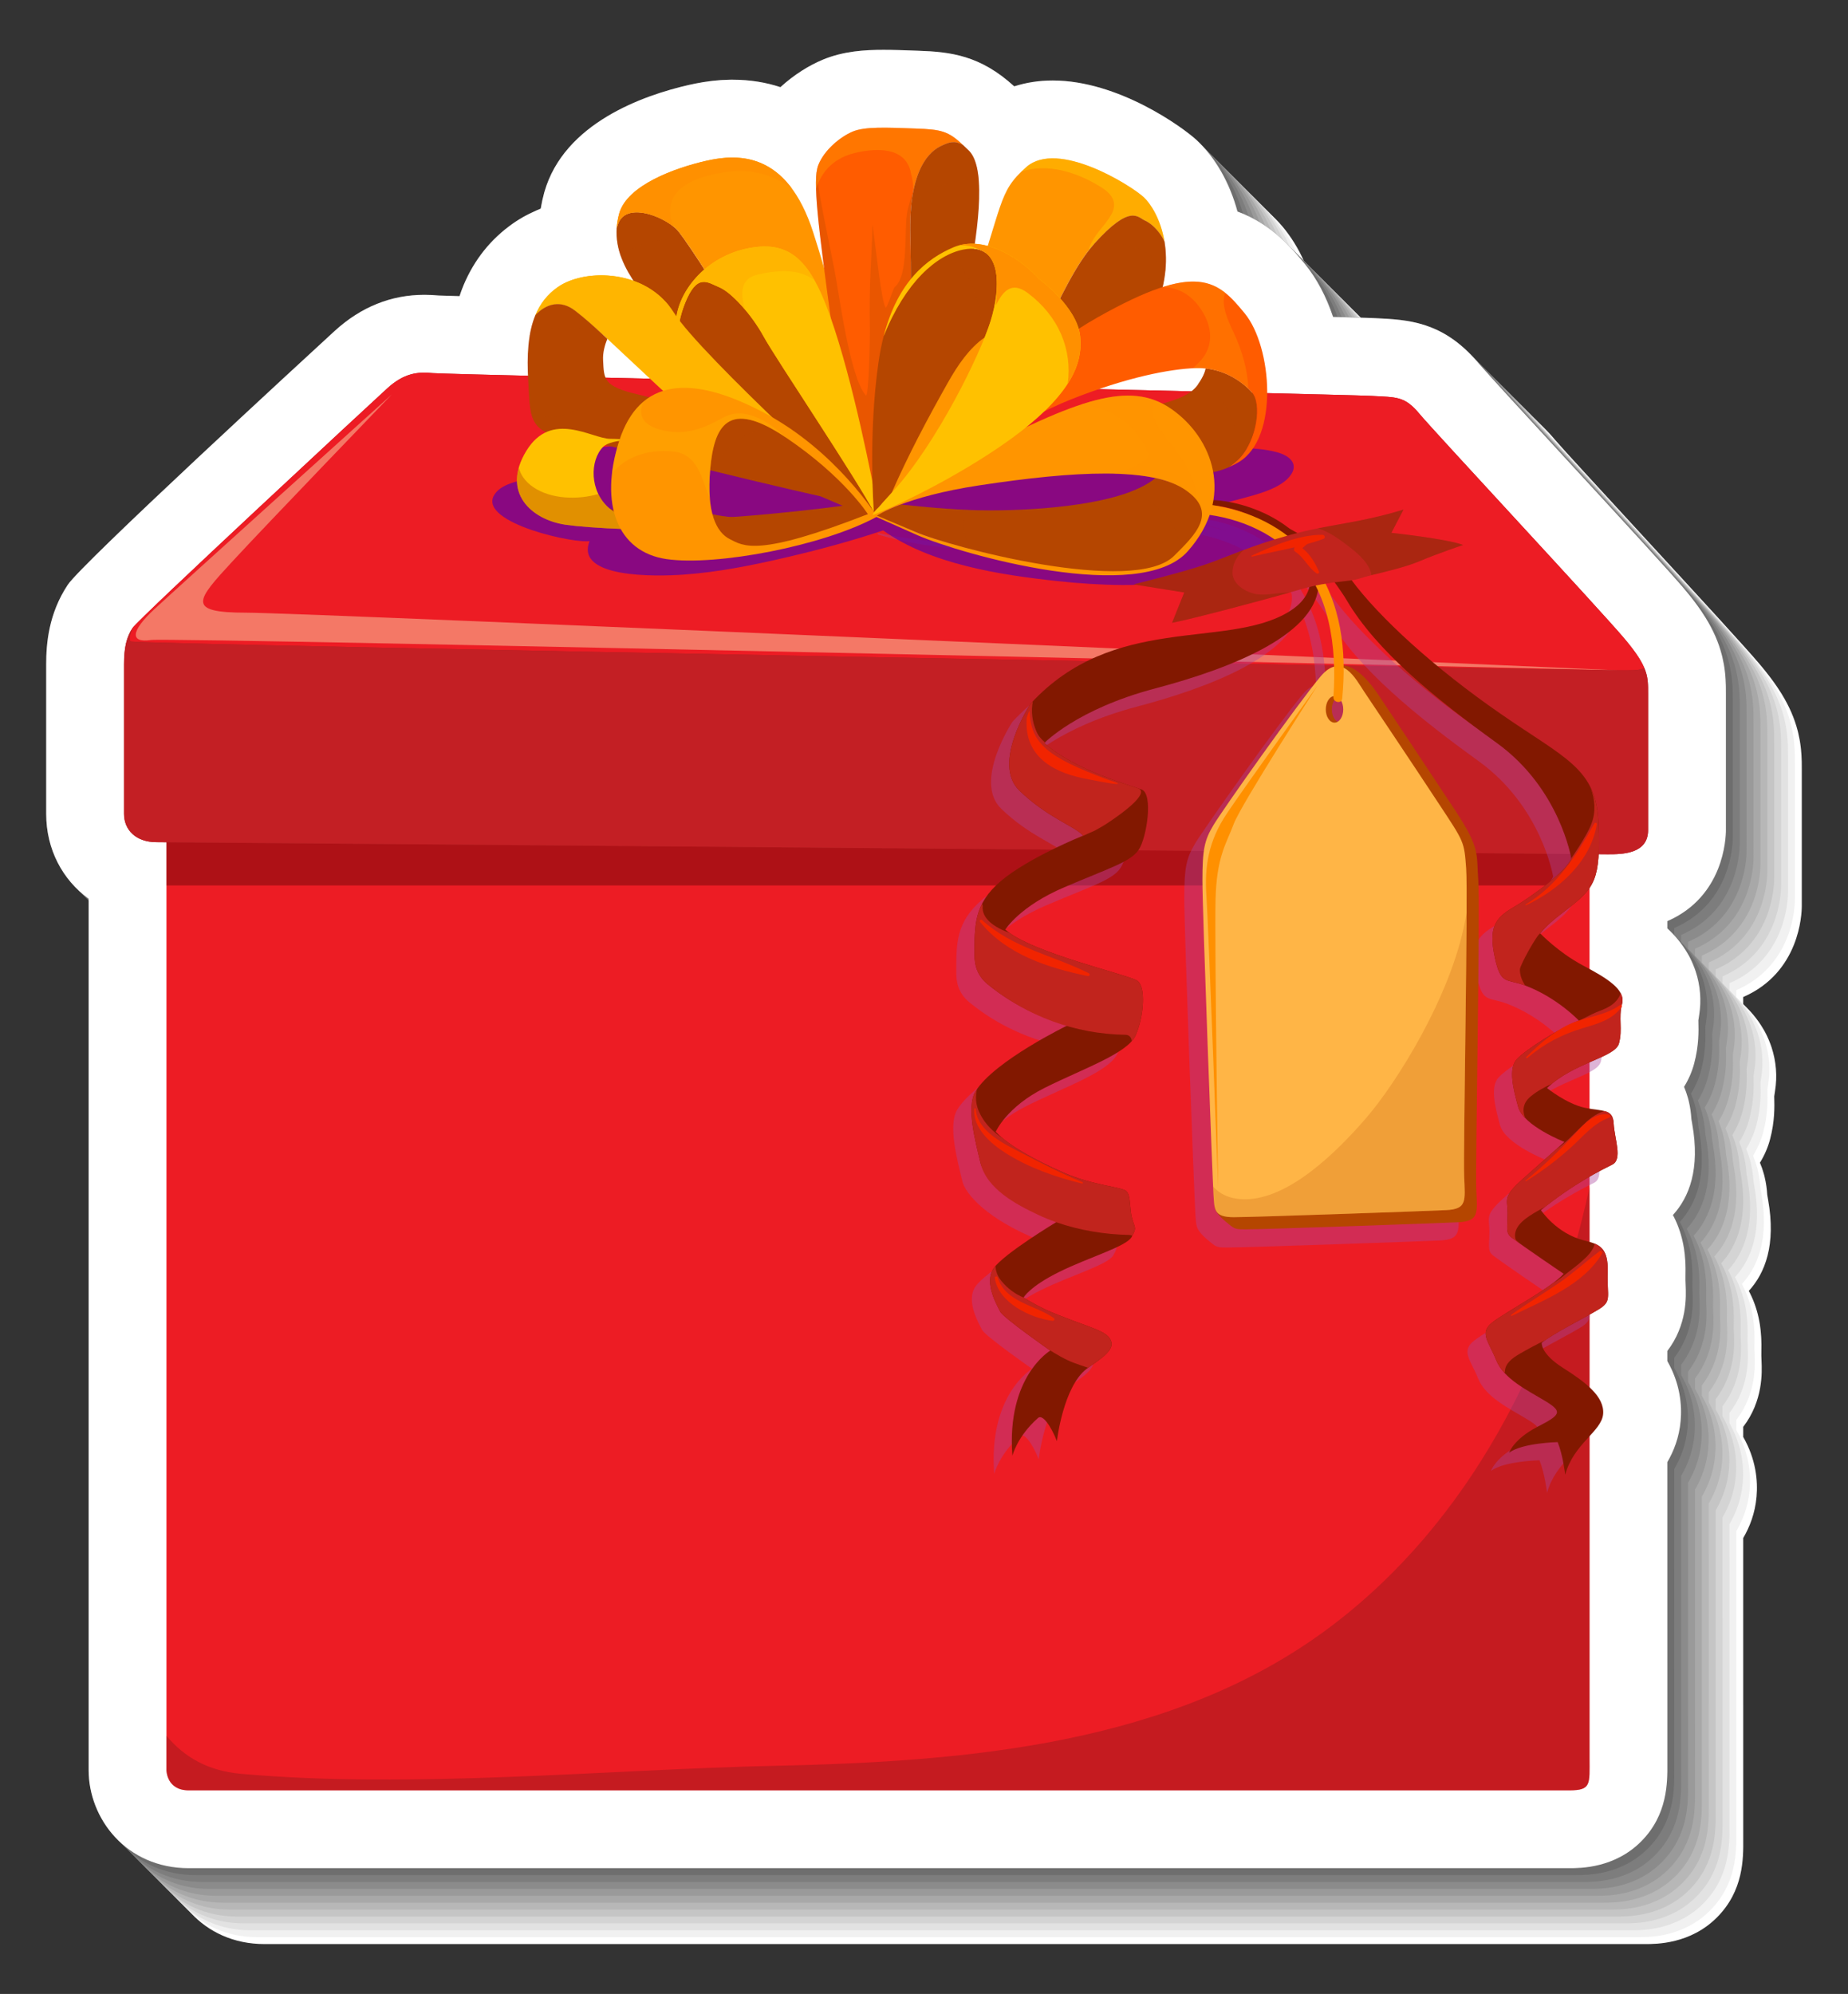 <?xml version="1.0" encoding="utf-8"?>
<!-- Generator: Adobe Illustrator 27.5.0, SVG Export Plug-In . SVG Version: 6.00 Build 0)  -->
<svg version="1.1" id="Layer_1" xmlns="http://www.w3.org/2000/svg" xmlns:xlink="http://www.w3.org/1999/xlink" x="0px" y="0px"
	 viewBox="0 0 225.579 243.348" style="enable-background:new 0 0 225.579 243.348;" xml:space="preserve">
<rect x="0" y="0" width="225.579" height="243.348" fill="#333333" stroke="none"/>
<g>
	<g>
		<path style="fill:#FFFFFF;" d="M209.599,233.994c3.235-3.256,3.21-7.174,3.194-9.515l-0.003-36.772
			c0.785-1.347,1.449-3.018,1.626-5.043c0.17-1.95-0.065-4.554-1.626-7.292v-1.233c2.446-3.2,2.295-6.681,2.234-8.058
			c-0.018-0.42-0.034-0.782-0.019-1.282c0.014-0.487,0.007-0.926-0.011-1.362l-0.013-0.265c-0.002-0.032-0.004-0.064-0.006-0.096
			c-0.033-0.516-0.082-0.98-0.138-1.335c-0.006-0.042-0.013-0.085-0.019-0.127c-0.089-0.566-0.212-1.114-0.379-1.688
			c-0.035-0.12-0.071-0.236-0.109-0.353c-0.202-0.622-0.433-1.188-0.707-1.732c-0.008-0.016-0.016-0.032-0.024-0.048
			c-0.042-0.082-0.085-0.165-0.129-0.246c1.996-2.18,3.337-5.636,2.359-11.108c-0.038-0.212-0.081-0.423-0.107-0.628
			c-0.042-0.719-0.145-1.426-0.305-2.106c-0.017-0.075-0.035-0.149-0.052-0.22c-0.02-0.081-0.041-0.162-0.064-0.242
			c-0.128-0.459-0.285-0.908-0.47-1.343c0.004-0.007,0.008-0.014,0.012-0.021c0.554-0.899,0.969-1.868,1.222-2.834
			c0.592-2.214,0.543-4.038,0.514-5.127c0-0.04-0.002-0.08-0.003-0.119c0.041-0.221,0.074-0.443,0.099-0.665
			c0.287-1.775,0.143-3.598-0.434-5.347c-0.041-0.122-0.086-0.248-0.133-0.373c-0.117-0.317-0.244-0.62-0.384-0.918
			c-0.038-0.082-0.077-0.164-0.117-0.244c-0.122-0.247-0.253-0.486-0.395-0.718c-0.675-1.146-1.502-2.12-2.423-2.973v-0.88
			c6.9-3.006,7.149-10.116,7.149-11.117V93.962c0-0.322-0.001-0.625-0.005-0.897c-0.001-0.031-0.003-0.153-0.004-0.184
			c-0.012-0.472-0.039-0.929-0.084-1.394c-0.01-0.101-0.021-0.204-0.034-0.304c-0.069-0.593-0.176-1.186-0.31-1.742
			c-0.017-0.071-0.048-0.198-0.066-0.269c-0.394-1.517-1.031-2.981-1.949-4.475c-0.015-0.023-0.029-0.047-0.043-0.07
			c-0.132-0.214-0.277-0.437-0.466-0.72c-0.01-0.015-0.03-0.045-0.051-0.075c-0.13-0.192-0.265-0.386-0.402-0.575l-0.148-0.202
			c-0.002-0.002-0.068-0.093-0.07-0.096c-0.102-0.138-0.204-0.276-0.32-0.427l-0.561-0.712c-0.199-0.247-0.409-0.502-0.621-0.753
			c-1.627-1.932-6.874-7.642-14.694-16.133c-4.232-4.596-9.5-10.315-10.251-11.209c-4.007-4.815-7.918-5.391-11.905-5.588
			l-0.758-0.04c-0.271-0.016-0.674-0.04-5.209-0.157c-0.828-2.473-1.988-4.68-3.421-6.432c-1.428-1.746-3.981-4.869-8.249-6.432
			c-0.94-3.495-2.704-6.598-5.008-8.733c-1.665-1.532-9.522-7.254-17.549-7.254c-1.652,0-3.228,0.242-4.696,0.716
			c-4.141-3.792-7.777-4.216-11.729-4.348l-0.402-0.014c-1.349-0.049-2.624-0.095-3.813-0.095c-2.246,0-4.885,0.144-7.435,1.208
			c-1.627,0.678-3.478,1.802-5.161,3.348c-1.737-0.575-3.682-0.908-5.857-0.908l-0.107,0c-0.056,0-0.131,0.001-0.202,0.002
			c-0.33,0.004-0.657,0.017-0.98,0.037c-0.049,0.002-0.098,0.005-0.148,0.009c-0.34,0.023-0.674,0.054-0.965,0.087l-0.275,0.033
			c-0.255,0.031-0.506,0.066-0.761,0.106c-0.055,0.008-0.109,0.017-0.165,0.026c-0.249,0.04-0.492,0.085-0.797,0.143l-0.189,0.038
			c-0.234,0.047-0.465,0.096-0.728,0.155C87.8,20.895,78.127,24.275,75.716,32.69c-0.009,0.032-0.018,0.064-0.027,0.095
			c-0.174,0.634-0.316,1.279-0.424,1.941c-0.033,0.013-0.065,0.026-0.097,0.039c-0.289,0.117-0.566,0.242-0.899,0.401
			c-0.263,0.118-0.523,0.244-0.764,0.373c-0.581,0.31-1.138,0.652-1.642,1.007c-2.683,1.885-4.7,4.402-6.009,7.51
			c-0.18,0.43-0.342,0.869-0.499,1.35c-1.574-0.044-2.255-0.067-2.537-0.08c-0.615-0.056-1.192-0.083-1.758-0.083
			c-4.05,0-7.725,1.476-10.914,4.383l-0.32,0.293c-3.118,2.863-30.517,28.055-32.287,30.707c-2.364,3.554-2.638,7.24-2.638,9.704
			v18.26c0,4.332,1.989,8.039,5.181,10.363v106.345c0,5.882,4.569,11.965,12.215,11.965h168.52
			C202.186,237.264,206.35,237.264,209.599,233.994z"/>
		<path style="fill:#F1F1F1;" d="M208.756,233.152c3.235-3.257,3.21-7.174,3.194-9.515l-0.003-36.772
			c0.785-1.347,1.449-3.018,1.625-5.042c0.17-1.95-0.065-4.555-1.625-7.292v-1.234c2.446-3.2,2.294-6.68,2.234-8.058
			c-0.019-0.419-0.034-0.782-0.019-1.282c0.014-0.487,0.007-0.926-0.01-1.362l-0.014-0.265c-0.001-0.032-0.003-0.064-0.005-0.097
			c-0.035-0.516-0.085-0.98-0.138-1.335c-0.006-0.042-0.012-0.085-0.019-0.127c-0.09-0.565-0.212-1.114-0.379-1.688
			c-0.035-0.12-0.071-0.236-0.109-0.353c-0.202-0.621-0.431-1.189-0.707-1.732c-0.008-0.016-0.016-0.032-0.024-0.047
			c-0.042-0.082-0.084-0.165-0.129-0.246c1.996-2.18,3.337-5.636,2.36-11.108c-0.038-0.212-0.081-0.423-0.106-0.628
			c-0.043-0.72-0.147-1.427-0.305-2.107c-0.017-0.075-0.034-0.149-0.052-0.22c-0.02-0.082-0.042-0.162-0.065-0.242
			c-0.129-0.459-0.285-0.908-0.469-1.343c0.004-0.006,0.008-0.013,0.012-0.02c0.537-0.91,0.967-1.869,1.223-2.833
			c0.586-2.216,0.547-4.038,0.514-5.128c-0.001-0.04-0.003-0.079-0.003-0.119c0.041-0.221,0.073-0.443,0.098-0.667
			c0.287-1.775,0.146-3.599-0.434-5.346c-0.04-0.122-0.086-0.247-0.133-0.373c-0.118-0.316-0.245-0.62-0.383-0.917
			c-0.039-0.083-0.077-0.164-0.117-0.243c-0.123-0.247-0.255-0.486-0.395-0.719c-0.683-1.141-1.502-2.12-2.423-2.973v-0.879
			c6.9-3.006,7.149-10.116,7.149-11.117V93.121c0-0.322,0-0.626-0.005-0.898c-0.001-0.03-0.004-0.152-0.005-0.183
			c-0.013-0.472-0.038-0.929-0.083-1.394c-0.01-0.101-0.022-0.204-0.034-0.305c-0.07-0.592-0.18-1.184-0.311-1.741
			c-0.017-0.071-0.047-0.198-0.066-0.269c-0.393-1.517-1.021-2.987-1.949-4.475c-0.014-0.023-0.028-0.047-0.043-0.07
			c-0.133-0.214-0.275-0.438-0.466-0.72c-0.01-0.015-0.031-0.044-0.052-0.075c-0.133-0.191-0.266-0.387-0.401-0.575l-0.148-0.203
			c-0.002-0.002-0.069-0.093-0.071-0.095c-0.102-0.138-0.204-0.276-0.32-0.427l-0.561-0.713c-0.199-0.247-0.409-0.502-0.621-0.753
			c-1.627-1.932-6.875-7.642-14.694-16.133c-4.232-4.597-9.501-10.314-10.251-11.21c-4.019-4.804-7.917-5.39-11.904-5.587
			l-0.758-0.04c-0.271-0.016-0.674-0.04-5.209-0.157c-0.828-2.472-1.988-4.68-3.422-6.432c-1.428-1.746-3.98-4.869-8.249-6.433
			c-0.94-3.495-2.703-6.598-5.008-8.733c-1.665-1.533-9.522-7.254-17.548-7.254c-1.652,0-3.229,0.241-4.697,0.715
			c-4.141-3.791-7.777-4.215-11.729-4.348l-0.402-0.014c-1.35-0.049-2.624-0.095-3.813-0.095c-2.245,0-4.886,0.143-7.434,1.208
			c-1.627,0.678-3.478,1.803-5.162,3.348c-1.736-0.575-3.682-0.908-5.857-0.908l-0.108,0c-0.056,0-0.131,0.001-0.202,0.002
			c-0.329,0.005-0.656,0.017-0.98,0.037c-0.048,0.002-0.099,0.005-0.148,0.009c-0.34,0.023-0.674,0.055-0.965,0.087l-0.275,0.033
			c-0.255,0.032-0.506,0.066-0.761,0.105c-0.055,0.008-0.11,0.017-0.164,0.025c-0.249,0.04-0.493,0.085-0.797,0.143l-0.189,0.038
			c-0.234,0.047-0.466,0.095-0.728,0.154c-5.551,1.266-15.12,4.678-17.635,13.062c-0.009,0.031-0.019,0.064-0.027,0.095
			c-0.172,0.635-0.316,1.278-0.425,1.941c-0.033,0.013-0.065,0.025-0.097,0.038c-0.29,0.114-0.564,0.246-0.899,0.401
			c-0.261,0.121-0.522,0.244-0.764,0.372c-0.582,0.311-1.138,0.653-1.642,1.008c-2.684,1.885-4.7,4.401-6.009,7.509
			c-0.18,0.431-0.342,0.869-0.499,1.351c-1.574-0.044-2.255-0.067-2.537-0.08c-0.615-0.056-1.192-0.083-1.758-0.083
			c-4.05,0-7.725,1.477-10.914,4.383l-0.321,0.293c-3.117,2.864-30.517,28.055-32.286,30.707c-2.364,3.554-2.638,7.241-2.638,9.705
			v18.26c0,4.331,1.989,8.038,5.181,10.363v106.344c0,5.882,4.568,11.966,12.215,11.966h168.519
			C201.344,236.422,205.508,236.422,208.756,233.152z"/>
		<path style="fill:#E2E2E2;" d="M207.915,232.31c3.235-3.256,3.209-7.174,3.194-9.515l-0.003-36.772
			c0.785-1.347,1.448-3.018,1.625-5.043c0.17-1.949-0.064-4.554-1.625-7.291v-1.234c2.446-3.2,2.295-6.68,2.234-8.057
			c-0.018-0.419-0.033-0.782-0.018-1.282c0.014-0.487,0.007-0.926-0.011-1.362l-0.014-0.265c-0.002-0.033-0.003-0.064-0.005-0.097
			c-0.035-0.516-0.087-0.979-0.138-1.334c-0.006-0.043-0.012-0.085-0.019-0.128c-0.085-0.567-0.213-1.114-0.38-1.688
			c-0.036-0.12-0.072-0.236-0.11-0.352c-0.202-0.622-0.439-1.185-0.706-1.732c-0.008-0.017-0.017-0.032-0.025-0.048
			c-0.043-0.081-0.085-0.165-0.129-0.246c1.996-2.18,3.337-5.636,2.36-11.107c-0.038-0.212-0.082-0.424-0.107-0.628
			c-0.042-0.72-0.149-1.426-0.305-2.107c-0.017-0.075-0.035-0.149-0.052-0.22c-0.02-0.081-0.042-0.162-0.064-0.241
			c-0.129-0.459-0.286-0.909-0.47-1.343c0.004-0.007,0.009-0.014,0.012-0.02c0.539-0.909,0.967-1.869,1.222-2.834
			c0.586-2.216,0.548-4.039,0.515-5.128c-0.001-0.039-0.003-0.079-0.004-0.119c0.041-0.221,0.074-0.443,0.099-0.666
			c0.287-1.774,0.146-3.599-0.434-5.346c-0.04-0.122-0.086-0.248-0.133-0.373c-0.117-0.317-0.247-0.62-0.385-0.918
			c-0.038-0.083-0.077-0.164-0.116-0.243c-0.122-0.247-0.256-0.486-0.395-0.719c-0.682-1.141-1.502-2.12-2.423-2.972V120
			c6.9-3.006,7.149-10.115,7.149-11.117V92.278c0-0.322-0.001-0.625-0.006-0.897c0-0.03-0.003-0.152-0.003-0.183
			c-0.01-0.472-0.038-0.929-0.084-1.394c-0.01-0.101-0.022-0.204-0.034-0.304c-0.07-0.592-0.179-1.185-0.311-1.742
			c-0.017-0.071-0.048-0.199-0.066-0.269c-0.393-1.518-1.039-2.977-1.949-4.476c-0.014-0.023-0.029-0.047-0.043-0.07
			c-0.131-0.215-0.276-0.439-0.466-0.72c-0.01-0.015-0.031-0.046-0.051-0.076c-0.131-0.191-0.266-0.386-0.402-0.574l-0.147-0.203
			c-0.002-0.002-0.069-0.093-0.071-0.095c-0.102-0.138-0.204-0.276-0.32-0.426l-0.561-0.713c-0.199-0.247-0.409-0.502-0.622-0.753
			c-1.627-1.932-6.874-7.642-14.693-16.133c-4.232-4.596-9.502-10.313-10.251-11.209c-4.018-4.805-7.918-5.391-11.905-5.588
			l-0.757-0.039c-0.272-0.016-0.675-0.04-5.209-0.156c-0.828-2.473-1.987-4.68-3.421-6.432c-1.428-1.747-3.982-4.87-8.25-6.432
			c-0.939-3.495-2.703-6.599-5.008-8.734c-1.665-1.531-9.522-7.254-17.549-7.254c-1.651,0-3.228,0.243-4.696,0.716
			c-4.142-3.79-7.777-4.216-11.729-4.348l-0.402-0.014c-1.349-0.049-2.624-0.095-3.813-0.095c-2.245,0-4.886,0.143-7.435,1.208
			c-1.627,0.678-3.477,1.803-5.161,3.348c-1.737-0.575-3.682-0.908-5.857-0.908h-0.107c-0.056,0-0.131,0.001-0.202,0.002
			c-0.331,0.005-0.657,0.02-0.98,0.038c-0.049,0.003-0.099,0.005-0.149,0.008c-0.34,0.021-0.674,0.054-0.965,0.088l-0.276,0.032
			c-0.254,0.032-0.504,0.068-0.76,0.106c-0.055,0.008-0.11,0.016-0.164,0.025c-0.249,0.042-0.492,0.085-0.797,0.143l-0.189,0.037
			c-0.234,0.047-0.465,0.096-0.727,0.154c-5.555,1.253-15.224,4.647-17.636,13.063c-0.009,0.031-0.018,0.063-0.026,0.095
			c-0.173,0.635-0.316,1.278-0.425,1.941c-0.033,0.013-0.065,0.025-0.096,0.038c-0.289,0.119-0.564,0.246-0.899,0.401
			c-0.262,0.121-0.523,0.244-0.764,0.373c-0.582,0.311-1.138,0.653-1.642,1.008c-2.683,1.885-4.701,4.402-6.009,7.51
			c-0.179,0.43-0.342,0.868-0.499,1.35c-1.574-0.044-2.255-0.067-2.537-0.079c-0.616-0.056-1.192-0.084-1.759-0.084
			c-4.049,0-7.724,1.477-10.914,4.383l-0.32,0.293c-3.119,2.863-30.517,28.054-32.287,30.707c-2.364,3.554-2.638,7.241-2.638,9.705
			v18.26c0,4.331,1.988,8.038,5.18,10.363v106.344c0,5.881,4.569,11.965,12.216,11.965h168.52
			C200.502,235.58,204.666,235.58,207.915,232.31z"/>
		<path style="fill:#D4D4D4;" d="M207.072,231.468c3.235-3.256,3.209-7.174,3.194-9.515l-0.003-36.771
			c0.786-1.347,1.449-3.019,1.625-5.044c0.169-1.95-0.065-4.554-1.625-7.292v-1.233c2.446-3.2,2.295-6.681,2.234-8.058
			c-0.018-0.419-0.033-0.782-0.018-1.282c0.015-0.487,0.007-0.926-0.01-1.362l-0.014-0.265c-0.002-0.032-0.003-0.064-0.005-0.096
			c-0.031-0.516-0.086-0.98-0.138-1.335c-0.006-0.042-0.012-0.085-0.019-0.128c-0.09-0.566-0.211-1.115-0.38-1.688
			c-0.035-0.12-0.071-0.236-0.109-0.352c-0.202-0.622-0.431-1.189-0.707-1.732c-0.008-0.016-0.016-0.032-0.024-0.048
			c-0.042-0.082-0.085-0.164-0.129-0.245c1.995-2.18,3.337-5.636,2.359-11.108c-0.038-0.212-0.081-0.424-0.107-0.628
			c-0.042-0.72-0.146-1.426-0.304-2.107c-0.017-0.075-0.034-0.149-0.052-0.22c-0.021-0.081-0.042-0.162-0.064-0.242
			c-0.129-0.459-0.286-0.907-0.47-1.342c0.004-0.007,0.008-0.014,0.013-0.021c0.569-0.889,0.967-1.868,1.222-2.833
			c0.586-2.215,0.535-4.038,0.514-5.128c-0.001-0.04-0.002-0.079-0.003-0.119c0.041-0.221,0.074-0.443,0.099-0.665
			c0.287-1.775,0.146-3.599-0.434-5.347c-0.04-0.122-0.086-0.248-0.133-0.373c-0.119-0.316-0.245-0.62-0.384-0.918
			c-0.038-0.082-0.077-0.163-0.116-0.243c-0.122-0.247-0.256-0.485-0.395-0.718c-0.682-1.141-1.502-2.121-2.422-2.972v-0.88
			c6.901-3.006,7.149-10.116,7.149-11.117V91.437c0-0.322,0-0.626-0.005-0.897c-0.001-0.03-0.003-0.152-0.004-0.183
			c-0.01-0.472-0.039-0.929-0.084-1.395c-0.01-0.101-0.021-0.204-0.034-0.304c-0.071-0.592-0.178-1.185-0.31-1.742
			c-0.017-0.071-0.047-0.198-0.066-0.269c-0.394-1.518-1.017-2.99-1.949-4.476c-0.015-0.023-0.029-0.047-0.043-0.07
			c-0.133-0.214-0.277-0.438-0.467-0.721c-0.01-0.015-0.031-0.045-0.051-0.075c-0.13-0.192-0.265-0.386-0.401-0.575l-0.147-0.202
			c-0.002-0.002-0.069-0.093-0.071-0.096c-0.102-0.138-0.204-0.276-0.319-0.427l-0.561-0.712c-0.199-0.247-0.409-0.502-0.621-0.753
			c-1.628-1.932-6.874-7.642-14.694-16.134c-4.233-4.596-9.502-10.313-10.251-11.209c-4.018-4.806-7.918-5.39-11.905-5.588
			l-0.757-0.039c-0.272-0.016-0.675-0.039-5.21-0.156c-0.828-2.472-1.987-4.68-3.421-6.432c-1.428-1.746-3.982-4.869-8.249-6.432
			c-0.94-3.495-2.704-6.599-5.008-8.734c-1.666-1.532-9.522-7.254-17.549-7.254c-1.651,0-3.228,0.242-4.696,0.716
			c-4.142-3.791-7.777-4.216-11.729-4.348l-0.402-0.015c-1.349-0.049-2.624-0.095-3.813-0.095c-2.246,0-4.886,0.142-7.435,1.207
			c-1.627,0.678-3.477,1.803-5.161,3.348c-1.737-0.576-3.682-0.908-5.858-0.908l-0.107,0c-0.056,0-0.131,0.001-0.202,0.002
			c-0.33,0.005-0.657,0.02-0.98,0.038c-0.048,0.003-0.099,0.005-0.148,0.008c-0.34,0.022-0.674,0.055-0.966,0.088l-0.275,0.033
			c-0.254,0.031-0.505,0.068-0.76,0.106c-0.055,0.008-0.109,0.017-0.164,0.025c-0.249,0.041-0.492,0.085-0.797,0.143l-0.191,0.038
			c-0.233,0.047-0.465,0.095-0.727,0.154c-5.551,1.266-15.177,4.66-17.635,13.062c-0.009,0.031-0.019,0.063-0.027,0.095
			c-0.179,0.632-0.315,1.278-0.424,1.94c-0.033,0.013-0.065,0.026-0.096,0.038c-0.291,0.115-0.565,0.246-0.899,0.401
			c-0.261,0.122-0.522,0.244-0.764,0.373c-0.581,0.311-1.138,0.653-1.641,1.008c-2.683,1.885-4.701,4.402-6.009,7.51
			c-0.179,0.43-0.342,0.869-0.499,1.35c-1.574-0.044-2.255-0.068-2.536-0.08c-0.616-0.056-1.193-0.083-1.759-0.083
			c-4.049,0-7.724,1.477-10.913,4.383l-0.32,0.293C44.182,50.257,16.783,75.448,15.014,78.1c-2.364,3.554-2.638,7.241-2.638,9.705
			v18.259c0,4.332,1.989,8.039,5.181,10.363v106.345c0,5.881,4.569,11.965,12.215,11.965h168.52
			C199.659,234.738,203.824,234.738,207.072,231.468z"/>
		<path style="fill:#C5C5C5;" d="M206.23,230.626c3.235-3.256,3.21-7.174,3.194-9.515l-0.003-36.771
			c0.786-1.348,1.449-3.018,1.626-5.044c0.17-1.95-0.065-4.554-1.626-7.292v-1.233c2.447-3.2,2.295-6.681,2.235-8.058
			c-0.018-0.419-0.034-0.782-0.019-1.282c0.014-0.487,0.007-0.926-0.01-1.362l-0.014-0.265c-0.002-0.032-0.004-0.064-0.006-0.096
			c-0.031-0.516-0.082-0.98-0.137-1.335c-0.006-0.042-0.013-0.085-0.02-0.127c-0.089-0.566-0.213-1.114-0.379-1.688
			c-0.035-0.12-0.071-0.236-0.109-0.352c-0.202-0.622-0.424-1.193-0.706-1.732c-0.008-0.016-0.017-0.032-0.025-0.048
			c-0.042-0.082-0.085-0.164-0.129-0.246c1.996-2.18,3.337-5.636,2.359-11.108c-0.038-0.211-0.081-0.423-0.107-0.628
			c-0.042-0.719-0.149-1.425-0.305-2.107c-0.017-0.075-0.035-0.149-0.052-0.22c-0.02-0.081-0.042-0.162-0.064-0.242
			c-0.128-0.459-0.285-0.908-0.469-1.343c0.004-0.007,0.008-0.014,0.012-0.02c0.548-0.903,0.966-1.869,1.222-2.834
			c0.586-2.216,0.543-4.038,0.514-5.127c-0.001-0.04-0.003-0.079-0.004-0.119c0.041-0.221,0.074-0.443,0.099-0.666
			c0.286-1.775,0.146-3.599-0.435-5.347c-0.04-0.122-0.086-0.248-0.133-0.373c-0.119-0.316-0.245-0.62-0.384-0.917
			c-0.038-0.083-0.077-0.164-0.116-0.244c-0.122-0.247-0.255-0.485-0.395-0.718c-0.683-1.141-1.502-2.12-2.423-2.973v-0.88
			c6.901-3.006,7.15-10.116,7.15-11.117V90.594c0-0.321,0.001-0.625-0.005-0.896c-0.001-0.031-0.003-0.153-0.005-0.184
			c-0.02-0.472-0.038-0.929-0.083-1.394c-0.01-0.101-0.021-0.204-0.034-0.304c-0.07-0.593-0.178-1.185-0.31-1.741
			c-0.017-0.071-0.048-0.199-0.066-0.27c-0.393-1.518-1.028-2.983-1.949-4.475c-0.015-0.023-0.029-0.047-0.043-0.07
			c-0.131-0.215-0.275-0.438-0.466-0.72c-0.01-0.015-0.031-0.045-0.052-0.075c-0.132-0.19-0.265-0.386-0.401-0.575l-0.147-0.202
			c-0.002-0.003-0.068-0.093-0.071-0.096c-0.101-0.138-0.204-0.276-0.319-0.427l-0.561-0.712c-0.199-0.247-0.408-0.502-0.621-0.753
			c-1.628-1.932-6.874-7.642-14.694-16.133c-4.232-4.596-9.501-10.313-10.25-11.209c-4.018-4.805-7.918-5.391-11.905-5.588
			l-0.758-0.04c-0.271-0.016-0.674-0.04-5.209-0.157c-0.828-2.472-1.988-4.679-3.422-6.432c-1.427-1.746-3.981-4.869-8.249-6.432
			c-0.94-3.495-2.704-6.598-5.008-8.733c-1.665-1.532-9.522-7.254-17.549-7.254c-1.651,0-3.229,0.243-4.696,0.716
			c-4.142-3.792-7.778-4.216-11.729-4.348l-0.402-0.014c-1.349-0.049-2.624-0.095-3.813-0.095c-2.246,0-4.885,0.144-7.435,1.208
			c-1.626,0.678-3.478,1.803-5.161,3.348c-1.737-0.575-3.682-0.908-5.857-0.908l-0.107,0.001c-0.056,0-0.131,0.001-0.202,0.002
			c-0.33,0.005-0.657,0.019-0.98,0.037c-0.048,0.002-0.098,0.005-0.148,0.009c-0.34,0.023-0.674,0.054-0.965,0.087l-0.275,0.033
			c-0.255,0.032-0.506,0.068-0.761,0.106c-0.055,0.008-0.109,0.016-0.164,0.025c-0.25,0.04-0.493,0.085-0.798,0.143l-0.189,0.038
			c-0.234,0.047-0.465,0.095-0.728,0.154c-5.554,1.253-15.195,4.656-17.635,13.063c-0.009,0.032-0.019,0.063-0.027,0.095
			c-0.17,0.635-0.316,1.279-0.424,1.941c-0.033,0.013-0.065,0.025-0.097,0.039c-0.289,0.117-0.563,0.246-0.899,0.401
			c-0.261,0.121-0.522,0.244-0.763,0.372c-0.582,0.31-1.138,0.652-1.642,1.007c-2.683,1.885-4.7,4.402-6.008,7.51
			c-0.18,0.43-0.342,0.869-0.5,1.35c-1.574-0.043-2.255-0.067-2.537-0.079c-0.615-0.056-1.192-0.083-1.758-0.083
			c-4.05,0-7.724,1.476-10.914,4.383l-0.32,0.293c-3.118,2.863-30.517,28.055-32.287,30.707c-2.364,3.554-2.638,7.24-2.638,9.704
			v18.26c0,4.332,1.989,8.039,5.181,10.363v106.345c0,5.882,4.569,11.965,12.215,11.965h168.52
			C198.818,233.896,202.982,233.896,206.23,230.626z"/>
		<path style="fill:#B7B7B7;" d="M205.389,229.784c3.235-3.256,3.209-7.174,3.194-9.515l-0.002-36.772
			c0.786-1.347,1.449-3.018,1.625-5.043c0.169-1.95-0.065-4.554-1.625-7.292v-1.233c2.446-3.2,2.294-6.681,2.235-8.058
			c-0.018-0.42-0.035-0.782-0.019-1.282c0.013-0.487,0.007-0.926-0.011-1.362l-0.013-0.265c-0.002-0.032-0.004-0.064-0.006-0.096
			c-0.031-0.516-0.085-0.98-0.138-1.335c-0.006-0.042-0.012-0.085-0.019-0.127c-0.091-0.566-0.212-1.114-0.379-1.688
			c-0.035-0.119-0.071-0.236-0.109-0.352c-0.203-0.621-0.431-1.189-0.707-1.731c-0.008-0.016-0.016-0.032-0.025-0.048
			c-0.042-0.083-0.084-0.165-0.129-0.246c1.996-2.18,3.337-5.636,2.36-11.108c-0.038-0.211-0.081-0.423-0.107-0.628
			c-0.042-0.72-0.149-1.426-0.305-2.107c-0.018-0.075-0.035-0.149-0.052-0.22c-0.021-0.081-0.042-0.162-0.064-0.242
			c-0.129-0.459-0.285-0.908-0.47-1.343c0.004-0.007,0.008-0.014,0.012-0.02c0.549-0.903,0.967-1.869,1.222-2.834
			c0.586-2.215,0.543-4.038,0.514-5.127c-0.001-0.04-0.002-0.08-0.003-0.119c0.04-0.221,0.074-0.443,0.099-0.666
			c0.287-1.775,0.146-3.599-0.434-5.347c-0.04-0.122-0.086-0.248-0.133-0.373c-0.119-0.316-0.244-0.62-0.384-0.918
			c-0.038-0.082-0.077-0.164-0.117-0.244c-0.122-0.246-0.255-0.485-0.395-0.719c-0.683-1.141-1.502-2.12-2.423-2.972v-0.88
			c6.9-3.006,7.149-10.116,7.149-11.117V89.753c0-0.322-0.001-0.626-0.005-0.897c-0.001-0.031-0.003-0.153-0.004-0.184
			c-0.013-0.472-0.039-0.929-0.084-1.394c-0.01-0.101-0.021-0.204-0.034-0.304c-0.071-0.592-0.177-1.185-0.31-1.742
			c-0.017-0.071-0.048-0.199-0.066-0.269c-0.393-1.517-1.027-2.983-1.949-4.476c-0.014-0.023-0.028-0.047-0.043-0.07
			c-0.134-0.213-0.275-0.439-0.466-0.72c-0.01-0.015-0.03-0.045-0.051-0.075c-0.131-0.191-0.265-0.387-0.402-0.575l-0.147-0.202
			c-0.002-0.003-0.068-0.093-0.07-0.096c-0.102-0.138-0.204-0.276-0.32-0.427l-0.561-0.712c-0.199-0.247-0.409-0.502-0.621-0.753
			c-1.628-1.932-6.875-7.642-14.695-16.133c-4.232-4.596-9.501-10.314-10.251-11.21c-4.018-4.805-7.918-5.39-11.905-5.587
			l-0.757-0.04c-0.272-0.016-0.674-0.04-5.209-0.157c-0.828-2.473-1.988-4.68-3.421-6.432c-1.428-1.746-3.981-4.869-8.249-6.432
			c-0.94-3.495-2.704-6.599-5.009-8.733c-1.665-1.532-9.522-7.254-17.548-7.254c-1.652,0-3.229,0.242-4.697,0.716
			c-4.141-3.791-7.777-4.216-11.729-4.348l-0.402-0.014c-1.35-0.049-2.623-0.095-3.813-0.095c-2.246,0-4.886,0.143-7.434,1.208
			c-1.627,0.678-3.478,1.802-5.162,3.348c-1.736-0.575-3.682-0.908-5.857-0.908l-0.108,0c-0.056,0-0.131,0.001-0.202,0.002
			c-0.33,0.006-0.657,0.02-0.98,0.037c-0.049,0.003-0.099,0.006-0.148,0.009c-0.34,0.023-0.674,0.055-0.965,0.088l-0.275,0.032
			c-0.255,0.032-0.506,0.068-0.761,0.106c-0.055,0.008-0.11,0.017-0.164,0.026c-0.249,0.041-0.492,0.085-0.797,0.143l-0.189,0.038
			c-0.234,0.047-0.465,0.096-0.728,0.154c-5.551,1.267-15.194,4.656-17.635,13.062c-0.009,0.032-0.018,0.064-0.027,0.095
			c-0.174,0.634-0.316,1.278-0.424,1.941c-0.033,0.013-0.065,0.026-0.097,0.039c-0.29,0.116-0.564,0.246-0.899,0.401
			c-0.262,0.122-0.523,0.244-0.764,0.373c-0.581,0.311-1.138,0.652-1.642,1.008c-2.683,1.885-4.7,4.402-6.009,7.51
			c-0.18,0.43-0.342,0.869-0.499,1.351c-1.574-0.044-2.255-0.067-2.537-0.08c-0.615-0.056-1.192-0.083-1.758-0.083
			c-4.051,0-7.725,1.477-10.915,4.383l-0.32,0.292C42.499,48.573,15.1,73.764,13.33,76.416c-2.365,3.554-2.638,7.241-2.638,9.705
			v18.26c0,4.332,1.989,8.039,5.181,10.363v106.344c0,5.882,4.569,11.965,12.215,11.965h168.52
			C197.976,233.054,202.141,233.054,205.389,229.784z"/>
		<path style="fill:#A8A8A8;" d="M204.546,228.942c3.235-3.257,3.209-7.174,3.194-9.515l-0.002-36.772
			c0.786-1.347,1.449-3.018,1.625-5.043c0.17-1.95-0.065-4.555-1.625-7.292v-1.232c2.446-3.2,2.295-6.681,2.235-8.058
			c-0.018-0.42-0.033-0.783-0.018-1.283c0.014-0.486,0.006-0.926-0.011-1.362l-0.014-0.264c-0.001-0.033-0.003-0.064-0.005-0.097
			c-0.035-0.516-0.086-0.98-0.138-1.335c-0.006-0.042-0.012-0.085-0.019-0.127c-0.088-0.566-0.212-1.114-0.38-1.688
			c-0.036-0.12-0.072-0.236-0.109-0.352c-0.203-0.622-0.431-1.189-0.707-1.732c-0.008-0.016-0.016-0.032-0.024-0.048
			c-0.042-0.082-0.085-0.164-0.129-0.246c1.996-2.18,3.337-5.636,2.36-11.108c-0.038-0.211-0.081-0.423-0.107-0.628
			c-0.042-0.719-0.15-1.426-0.305-2.106c-0.017-0.076-0.034-0.149-0.052-0.221c-0.02-0.081-0.042-0.162-0.064-0.242
			c-0.128-0.459-0.286-0.907-0.47-1.343c0.004-0.006,0.008-0.013,0.013-0.021c0.557-0.897,0.966-1.868,1.222-2.833
			c0.587-2.216,0.543-4.038,0.514-5.128c-0.001-0.039-0.003-0.08-0.004-0.119c0.041-0.221,0.074-0.443,0.099-0.666
			c0.287-1.776,0.146-3.599-0.434-5.347c-0.04-0.122-0.086-0.248-0.133-0.373c-0.118-0.317-0.245-0.621-0.384-0.918
			c-0.039-0.083-0.077-0.164-0.117-0.244c-0.123-0.247-0.255-0.486-0.395-0.718c-0.683-1.141-1.502-2.12-2.423-2.973v-0.88
			c6.9-3.006,7.15-10.116,7.15-11.117V88.91c0-0.322,0.001-0.626-0.005-0.897c-0.001-0.03-0.004-0.152-0.005-0.183
			c-0.013-0.472-0.038-0.929-0.083-1.394c-0.01-0.101-0.022-0.204-0.034-0.305c-0.073-0.592-0.178-1.185-0.31-1.741
			c-0.017-0.072-0.047-0.199-0.066-0.27c-0.393-1.517-1.017-2.99-1.948-4.475c-0.015-0.023-0.029-0.047-0.043-0.07
			c-0.134-0.213-0.274-0.438-0.466-0.721c-0.01-0.015-0.031-0.044-0.052-0.074c-0.133-0.19-0.266-0.387-0.402-0.575l-0.147-0.202
			c-0.002-0.003-0.069-0.093-0.071-0.096c-0.102-0.138-0.204-0.276-0.319-0.426l-0.562-0.713c-0.198-0.247-0.408-0.502-0.621-0.753
			c-1.627-1.932-6.874-7.643-14.694-16.133c-4.232-4.596-9.501-10.314-10.251-11.21c-4.018-4.806-7.918-5.391-11.905-5.588
			l-0.758-0.04c-0.272-0.016-0.674-0.04-5.209-0.157c-0.828-2.472-1.987-4.679-3.422-6.432c-1.428-1.746-3.981-4.869-8.249-6.432
			c-0.939-3.495-2.703-6.598-5.008-8.734c-1.664-1.532-9.522-7.254-17.548-7.254c-1.652,0-3.229,0.242-4.697,0.716
			c-4.141-3.792-7.778-4.215-11.729-4.348l-0.401-0.015c-1.35-0.048-2.624-0.095-3.813-0.095c-2.245,0-4.886,0.144-7.434,1.208
			c-1.627,0.678-3.478,1.802-5.162,3.348c-1.737-0.575-3.681-0.908-5.857-0.908h-0.107c-0.057,0-0.132,0.001-0.202,0.003
			c-0.329,0.007-0.657,0.019-0.979,0.037c-0.049,0.003-0.099,0.006-0.149,0.009c-0.34,0.023-0.674,0.055-0.965,0.088l-0.276,0.032
			c-0.254,0.032-0.505,0.067-0.761,0.106c-0.055,0.008-0.109,0.017-0.164,0.025c-0.249,0.04-0.492,0.085-0.797,0.143l-0.189,0.038
			c-0.233,0.046-0.465,0.095-0.727,0.154c-5.552,1.267-15.194,4.655-17.635,13.063c-0.009,0.032-0.019,0.063-0.027,0.095
			c-0.172,0.635-0.316,1.278-0.425,1.941c-0.032,0.013-0.065,0.026-0.096,0.038c-0.29,0.116-0.564,0.245-0.899,0.401
			c-0.261,0.122-0.522,0.244-0.764,0.373c-0.582,0.31-1.138,0.652-1.642,1.007c-2.683,1.885-4.706,4.399-6.009,7.51
			c-0.18,0.43-0.342,0.869-0.499,1.35c-1.574-0.044-2.255-0.067-2.537-0.08c-0.615-0.056-1.192-0.083-1.758-0.083
			c-4.05,0-7.724,1.476-10.914,4.382l-0.32,0.293c-3.118,2.863-30.517,28.055-32.287,30.707c-2.364,3.554-2.638,7.241-2.638,9.705
			v18.26c0,4.332,1.988,8.039,5.18,10.364v106.344c0,5.882,4.569,11.965,12.216,11.965h168.519
			C197.134,232.212,201.298,232.212,204.546,228.942z"/>
		<path style="fill:#9A9A9A;" d="M203.704,228.1c3.235-3.256,3.21-7.174,3.194-9.515l-0.003-36.771
			c0.786-1.347,1.449-3.018,1.626-5.043c0.17-1.95-0.065-4.554-1.626-7.291v-1.233c2.446-3.2,2.295-6.681,2.235-8.057
			c-0.018-0.42-0.035-0.782-0.018-1.282c0.014-0.487,0.007-0.926-0.011-1.362l-0.013-0.265c-0.002-0.032-0.004-0.064-0.005-0.096
			c-0.032-0.516-0.086-0.98-0.138-1.335c-0.006-0.042-0.012-0.085-0.019-0.127c-0.089-0.566-0.211-1.115-0.38-1.688
			c-0.035-0.119-0.071-0.236-0.109-0.352c-0.201-0.622-0.437-1.186-0.707-1.732c-0.008-0.016-0.016-0.032-0.024-0.048
			c-0.041-0.082-0.085-0.164-0.129-0.245c1.996-2.18,3.337-5.636,2.36-11.108c-0.038-0.211-0.081-0.423-0.107-0.628
			c-0.042-0.719-0.146-1.426-0.304-2.107c-0.017-0.075-0.034-0.149-0.052-0.22c-0.02-0.081-0.042-0.161-0.065-0.242
			c-0.129-0.458-0.285-0.908-0.471-1.343c0.005-0.007,0.009-0.014,0.013-0.021c0.549-0.902,0.967-1.868,1.222-2.833
			c0.586-2.215,0.543-4.038,0.514-5.128c-0.001-0.039-0.002-0.08-0.004-0.12c0.041-0.22,0.074-0.443,0.099-0.665
			c0.288-1.775,0.147-3.599-0.434-5.347c-0.04-0.122-0.086-0.248-0.133-0.373c-0.119-0.316-0.246-0.619-0.384-0.917
			c-0.039-0.083-0.078-0.163-0.117-0.243c-0.123-0.247-0.255-0.486-0.395-0.719c-0.683-1.141-1.502-2.12-2.423-2.972v-0.88
			c6.901-3.006,7.15-10.115,7.15-11.117V88.068c0-0.322-0.001-0.625-0.006-0.897c-0.001-0.03-0.003-0.152-0.004-0.183
			c-0.009-0.472-0.039-0.929-0.084-1.395c-0.01-0.101-0.022-0.204-0.034-0.304c-0.073-0.592-0.177-1.185-0.31-1.741
			c-0.017-0.071-0.047-0.199-0.065-0.269c-0.394-1.518-1.027-2.983-1.949-4.476c-0.015-0.023-0.029-0.047-0.043-0.07
			c-0.134-0.213-0.275-0.439-0.466-0.721c-0.01-0.015-0.031-0.045-0.052-0.075c-0.13-0.191-0.265-0.386-0.401-0.575l-0.147-0.202
			c-0.003-0.002-0.069-0.093-0.071-0.096c-0.102-0.138-0.204-0.276-0.319-0.427l-0.561-0.712c-0.199-0.246-0.409-0.501-0.621-0.753
			c-1.627-1.931-6.874-7.642-14.694-16.133c-4.232-4.596-9.501-10.314-10.251-11.21c-4.018-4.805-7.918-5.39-11.905-5.588
			l-0.757-0.04c-0.273-0.016-0.675-0.039-5.21-0.156c-0.828-2.473-1.988-4.68-3.421-6.432c-1.428-1.746-3.981-4.869-8.249-6.432
			c-0.939-3.495-2.703-6.599-5.008-8.734c-1.665-1.532-9.523-7.254-17.549-7.254c-1.652,0-3.229,0.242-4.696,0.716
			c-4.142-3.791-7.778-4.216-11.729-4.348l-0.403-0.015c-1.349-0.049-2.624-0.095-3.812-0.095c-2.246,0-4.886,0.143-7.435,1.208
			c-1.626,0.679-3.478,1.803-5.161,3.348c-1.737-0.575-3.682-0.909-5.858-0.909l-0.107,0c-0.056,0-0.131,0.001-0.202,0.002
			c-0.33,0.005-0.656,0.019-0.98,0.037c-0.049,0.003-0.098,0.005-0.148,0.009c-0.34,0.023-0.674,0.054-0.966,0.087l-0.275,0.033
			c-0.254,0.032-0.504,0.068-0.76,0.106c-0.055,0.008-0.109,0.017-0.165,0.026c-0.249,0.041-0.492,0.084-0.796,0.143l-0.19,0.037
			c-0.234,0.047-0.465,0.095-0.727,0.154C81.906,15,72.262,18.39,69.822,26.796c-0.01,0.032-0.019,0.064-0.027,0.095
			c-0.177,0.633-0.315,1.278-0.424,1.941c-0.033,0.013-0.065,0.026-0.097,0.039c-0.29,0.116-0.564,0.246-0.899,0.401
			c-0.261,0.122-0.522,0.244-0.764,0.373c-0.581,0.31-1.138,0.652-1.641,1.007c-2.684,1.885-4.701,4.402-6.01,7.51
			c-0.179,0.43-0.342,0.869-0.499,1.35c-1.574-0.044-2.255-0.067-2.537-0.079c-0.616-0.056-1.193-0.083-1.759-0.083
			c-4.05,0-7.724,1.476-10.914,4.383l-0.32,0.293c-3.118,2.863-30.517,28.055-32.287,30.707c-2.364,3.554-2.638,7.24-2.638,9.705
			v18.259c0,4.332,1.989,8.038,5.18,10.363v106.345c0,5.882,4.569,11.966,12.216,11.966h168.52
			C196.292,231.37,200.456,231.37,203.704,228.1z"/>
		<path style="fill:#8B8B8B;" d="M202.862,227.257c3.235-3.256,3.209-7.174,3.194-9.514l-0.003-36.771
			c0.785-1.347,1.449-3.018,1.626-5.044c0.17-1.949-0.065-4.554-1.626-7.291v-1.234c2.446-3.199,2.294-6.681,2.234-8.057
			c-0.018-0.419-0.034-0.782-0.019-1.282c0.014-0.487,0.007-0.926-0.011-1.362l-0.013-0.265c-0.002-0.032-0.004-0.063-0.006-0.095
			c-0.031-0.516-0.084-0.98-0.138-1.335c-0.006-0.042-0.013-0.085-0.02-0.127c-0.089-0.567-0.212-1.115-0.379-1.688
			c-0.035-0.12-0.071-0.237-0.109-0.353c-0.202-0.622-0.433-1.188-0.706-1.732c-0.008-0.017-0.016-0.032-0.024-0.048
			c-0.042-0.082-0.085-0.164-0.129-0.245c1.996-2.18,3.337-5.636,2.36-11.108c-0.038-0.211-0.081-0.424-0.107-0.628
			c-0.042-0.719-0.149-1.425-0.305-2.106c-0.017-0.075-0.034-0.149-0.052-0.22c-0.02-0.081-0.042-0.162-0.064-0.242
			c-0.129-0.459-0.285-0.908-0.47-1.343c0.004-0.008,0.008-0.014,0.013-0.021c0.548-0.903,0.966-1.869,1.222-2.834
			c0.586-2.215,0.543-4.038,0.514-5.128c-0.001-0.039-0.002-0.079-0.004-0.119c0.041-0.221,0.074-0.443,0.099-0.666
			c0.287-1.775,0.146-3.599-0.434-5.346c-0.041-0.122-0.087-0.248-0.133-0.373c-0.119-0.316-0.246-0.619-0.384-0.917
			c-0.038-0.082-0.077-0.164-0.116-0.244c-0.122-0.247-0.255-0.485-0.395-0.719c-0.682-1.141-1.502-2.12-2.423-2.972v-0.88
			c6.9-3.006,7.149-10.116,7.149-11.117V87.226c0-0.322,0-0.625-0.005-0.897c0-0.031-0.003-0.152-0.004-0.183
			c-0.013-0.472-0.038-0.93-0.084-1.395c-0.01-0.101-0.022-0.204-0.034-0.304c-0.071-0.592-0.178-1.185-0.31-1.741
			c-0.017-0.072-0.048-0.199-0.066-0.27c-0.394-1.517-1.028-2.983-1.949-4.475c-0.015-0.023-0.029-0.047-0.043-0.07
			c-0.131-0.216-0.275-0.439-0.466-0.721c-0.01-0.015-0.031-0.045-0.052-0.075c-0.131-0.191-0.265-0.386-0.402-0.576l-0.148-0.202
			c-0.001-0.002-0.068-0.093-0.07-0.096c-0.102-0.137-0.204-0.275-0.32-0.427l-0.561-0.712c-0.2-0.247-0.409-0.502-0.622-0.753
			c-1.627-1.932-6.874-7.642-14.693-16.133c-4.232-4.596-9.502-10.314-10.251-11.21c-4.019-4.804-7.918-5.39-11.905-5.587
			l-0.757-0.04c-0.272-0.017-0.675-0.04-5.21-0.157c-0.828-2.473-1.988-4.68-3.421-6.432c-1.428-1.746-3.982-4.869-8.249-6.432
			c-0.939-3.495-2.703-6.598-5.008-8.733c-1.665-1.532-9.523-7.254-17.549-7.254c-1.652,0-3.228,0.242-4.696,0.716
			c-4.142-3.791-7.778-4.216-11.729-4.349l-0.402-0.014c-1.35-0.049-2.623-0.095-3.813-0.095c-2.246,0-4.885,0.144-7.434,1.208
			c-1.627,0.678-3.478,1.803-5.161,3.347c-1.737-0.575-3.682-0.908-5.857-0.908l-0.108,0.001c-0.056,0-0.131,0.001-0.201,0.002
			c-0.33,0.005-0.657,0.02-0.981,0.037c-0.048,0.002-0.098,0.005-0.148,0.009c-0.339,0.023-0.673,0.054-0.965,0.087l-0.275,0.033
			c-0.255,0.032-0.506,0.068-0.761,0.106c-0.055,0.008-0.109,0.017-0.164,0.025c-0.25,0.04-0.493,0.085-0.797,0.142l-0.189,0.038
			c-0.234,0.047-0.466,0.096-0.728,0.155c-5.551,1.266-15.224,4.647-17.635,13.061c-0.009,0.032-0.018,0.064-0.027,0.096
			c-0.175,0.633-0.316,1.278-0.425,1.94c-0.033,0.013-0.064,0.026-0.096,0.039c-0.29,0.116-0.564,0.246-0.899,0.401
			c-0.262,0.122-0.522,0.244-0.764,0.373c-0.581,0.31-1.138,0.651-1.642,1.007c-2.683,1.886-4.701,4.402-6.009,7.511
			c-0.179,0.43-0.342,0.869-0.5,1.35c-1.573-0.044-2.255-0.067-2.536-0.08c-0.615-0.056-1.192-0.083-1.758-0.083
			c-4.05,0-7.724,1.477-10.915,4.383l-0.319,0.293c-3.118,2.863-30.517,28.055-32.287,30.707c-2.365,3.554-2.639,7.24-2.639,9.704
			v18.26c0,4.332,1.99,8.039,5.181,10.363v106.345c0,5.882,4.569,11.965,12.215,11.965h168.52
			C195.45,230.528,199.614,230.528,202.862,227.257z"/>
		<path style="fill:#7D7D7D;" d="M202.02,226.416c3.235-3.256,3.21-7.174,3.194-9.515l-0.002-36.772
			c0.785-1.347,1.449-3.018,1.626-5.042c0.169-1.95-0.065-4.554-1.626-7.292v-1.233c2.446-3.2,2.294-6.68,2.234-8.057
			c-0.018-0.42-0.033-0.783-0.019-1.283c0.015-0.486,0.006-0.926-0.011-1.362l-0.013-0.264c-0.002-0.033-0.004-0.064-0.006-0.096
			c-0.031-0.516-0.085-0.98-0.138-1.335c-0.006-0.043-0.013-0.085-0.019-0.127c-0.091-0.566-0.212-1.115-0.379-1.688
			c-0.035-0.12-0.071-0.236-0.109-0.353c-0.202-0.621-0.428-1.191-0.706-1.731c-0.009-0.017-0.017-0.032-0.025-0.048
			c-0.043-0.082-0.085-0.165-0.129-0.246c1.996-2.18,3.337-5.636,2.359-11.108c-0.037-0.211-0.081-0.423-0.106-0.628
			c-0.043-0.719-0.15-1.425-0.305-2.106c-0.018-0.076-0.034-0.15-0.052-0.221c-0.021-0.08-0.042-0.162-0.064-0.241
			c-0.128-0.459-0.285-0.908-0.47-1.344c0.004-0.006,0.008-0.013,0.012-0.02c0.549-0.902,0.967-1.869,1.222-2.833
			c0.586-2.216,0.548-4.038,0.514-5.128c-0.001-0.04-0.002-0.08-0.004-0.12c0.041-0.221,0.074-0.442,0.099-0.666
			c0.286-1.775,0.146-3.599-0.434-5.346c-0.041-0.122-0.087-0.249-0.133-0.374c-0.119-0.316-0.246-0.619-0.384-0.917
			c-0.039-0.083-0.078-0.165-0.117-0.244c-0.123-0.246-0.254-0.485-0.394-0.718c-0.683-1.141-1.502-2.12-2.423-2.972v-0.88
			c6.9-3.006,7.149-10.115,7.149-11.117V86.384c0-0.322-0.003-0.626-0.005-0.897c0-0.031-0.003-0.153-0.004-0.183
			c-0.017-0.473-0.038-0.93-0.084-1.394c-0.01-0.101-0.022-0.204-0.034-0.304c-0.071-0.593-0.176-1.186-0.31-1.742
			c-0.017-0.071-0.047-0.199-0.066-0.269c-0.388-1.519-1.03-2.982-1.949-4.476c-0.014-0.023-0.028-0.046-0.043-0.07
			c-0.134-0.213-0.274-0.439-0.466-0.72c-0.01-0.015-0.03-0.045-0.052-0.076c-0.131-0.191-0.265-0.386-0.401-0.575l-0.148-0.203
			c-0.002-0.002-0.068-0.092-0.07-0.095c-0.101-0.138-0.204-0.276-0.32-0.427l-0.561-0.713c-0.199-0.246-0.409-0.502-0.621-0.754
			c-1.628-1.931-6.875-7.642-14.695-16.133c-4.232-4.596-9.501-10.314-10.251-11.21c-4.018-4.804-7.917-5.39-11.905-5.587
			l-0.758-0.04c-0.271-0.016-0.674-0.041-5.209-0.157c-0.828-2.473-1.987-4.68-3.421-6.432c-1.428-1.746-3.981-4.869-8.249-6.432
			c-0.939-3.495-2.703-6.599-5.008-8.734c-1.665-1.532-9.522-7.253-17.548-7.253c-1.652,0-3.228,0.242-4.696,0.715
			c-4.141-3.791-7.778-4.215-11.729-4.348l-0.402-0.014c-1.35-0.05-2.623-0.096-3.812-0.096c-2.246,0-4.886,0.144-7.435,1.208
			c-1.627,0.678-3.478,1.802-5.162,3.348c-1.736-0.575-3.682-0.908-5.857-0.908h-0.108c-0.056,0-0.131,0.001-0.202,0.002
			c-0.329,0.007-0.657,0.021-0.98,0.037c-0.049,0.002-0.098,0.006-0.148,0.009c-0.339,0.023-0.673,0.054-0.965,0.087l-0.275,0.033
			c-0.255,0.032-0.506,0.069-0.761,0.106c-0.055,0.008-0.109,0.016-0.165,0.025c-0.248,0.04-0.492,0.085-0.796,0.143l-0.189,0.038
			c-0.234,0.047-0.466,0.096-0.728,0.155c-5.552,1.266-15.252,4.639-17.636,13.062c-0.009,0.032-0.018,0.063-0.026,0.095
			c-0.175,0.633-0.316,1.278-0.425,1.94c-0.033,0.013-0.064,0.026-0.097,0.039c-0.29,0.115-0.563,0.246-0.898,0.401
			c-0.261,0.122-0.523,0.244-0.764,0.373c-0.581,0.31-1.138,0.652-1.642,1.007c-2.683,1.885-4.7,4.401-6.008,7.51
			c-0.18,0.43-0.342,0.869-0.5,1.351c-1.574-0.045-2.255-0.067-2.536-0.08c-0.615-0.056-1.192-0.083-1.758-0.083
			c-4.051,0-7.725,1.477-10.914,4.383l-0.32,0.292C39.13,45.205,11.731,70.396,9.961,73.049c-2.364,3.553-2.638,7.24-2.638,9.704
			v18.259c0,4.332,1.99,8.038,5.181,10.364V217.72c0,5.882,4.569,11.965,12.215,11.965h168.519
			C194.607,229.686,198.772,229.686,202.02,226.416z"/>
		<path style="fill:#6E6E6E;" d="M201.178,225.574c3.235-3.256,3.209-7.174,3.194-9.515l-0.002-36.772
			c0.785-1.347,1.448-3.018,1.625-5.043c0.17-1.949-0.065-4.555-1.625-7.291v-1.234c2.446-3.199,2.294-6.68,2.234-8.057
			c-0.018-0.419-0.033-0.782-0.018-1.282c0.014-0.487,0.006-0.926-0.011-1.362l-0.014-0.265c-0.001-0.033-0.003-0.064-0.005-0.097
			c-0.032-0.516-0.086-0.979-0.138-1.335c-0.006-0.042-0.013-0.084-0.019-0.127c-0.088-0.566-0.21-1.115-0.379-1.688
			c-0.035-0.12-0.072-0.236-0.11-0.353c-0.204-0.621-0.43-1.189-0.706-1.732c-0.008-0.016-0.017-0.032-0.025-0.048
			c-0.043-0.081-0.085-0.165-0.128-0.245c1.995-2.18,3.337-5.637,2.359-11.108c-0.038-0.212-0.081-0.423-0.107-0.628
			c-0.042-0.72-0.147-1.427-0.304-2.106c-0.018-0.076-0.034-0.15-0.052-0.221c-0.021-0.081-0.042-0.162-0.064-0.242
			c-0.128-0.459-0.285-0.907-0.47-1.343c0.004-0.006,0.008-0.013,0.012-0.021c0.549-0.902,0.967-1.868,1.222-2.833
			c0.586-2.215,0.543-4.039,0.514-5.128c-0.001-0.04-0.002-0.08-0.004-0.12c0.041-0.221,0.074-0.443,0.099-0.666
			c0.287-1.775,0.146-3.599-0.434-5.347c-0.041-0.122-0.087-0.248-0.133-0.373c-0.117-0.317-0.246-0.62-0.385-0.917
			c-0.038-0.083-0.077-0.164-0.116-0.243c-0.122-0.247-0.256-0.486-0.395-0.719c-0.684-1.141-1.503-2.12-2.423-2.973v-0.88
			c6.901-3.006,7.15-10.116,7.15-11.117V85.543c0-0.322-0.001-0.626-0.006-0.898c-0.001-0.03-0.004-0.152-0.004-0.183
			c-0.01-0.472-0.039-0.929-0.084-1.394c-0.01-0.101-0.021-0.204-0.033-0.305c-0.07-0.592-0.18-1.184-0.311-1.741
			c-0.017-0.071-0.048-0.198-0.066-0.269c-0.393-1.517-1.027-2.983-1.949-4.475c-0.014-0.023-0.029-0.047-0.042-0.07
			c-0.131-0.215-0.275-0.438-0.467-0.721c-0.01-0.015-0.031-0.045-0.051-0.075c-0.13-0.191-0.266-0.386-0.402-0.575l-0.147-0.203
			c-0.002-0.001-0.069-0.093-0.07-0.095c-0.102-0.138-0.204-0.276-0.32-0.426l-0.561-0.713c-0.199-0.247-0.409-0.501-0.621-0.753
			c-1.627-1.932-6.875-7.642-14.693-16.133c-4.233-4.597-9.502-10.314-10.251-11.21c-4.018-4.805-7.918-5.391-11.905-5.588
			l-0.758-0.04c-0.272-0.016-0.674-0.04-5.209-0.157c-0.828-2.472-1.987-4.679-3.421-6.431c-1.428-1.746-3.982-4.869-8.249-6.433
			c-0.939-3.495-2.703-6.598-5.008-8.734c-1.665-1.532-9.522-7.253-17.549-7.253c-1.651,0-3.228,0.241-4.696,0.715
			c-4.142-3.791-7.777-4.215-11.729-4.348l-0.402-0.015c-1.35-0.049-2.624-0.094-3.813-0.094c-2.246,0-4.886,0.143-7.435,1.207
			c-1.626,0.678-3.477,1.803-5.161,3.348c-1.737-0.575-3.682-0.908-5.857-0.908h-0.107c-0.056,0-0.132,0.002-0.202,0.002
			c-0.33,0.005-0.656,0.017-0.98,0.037c-0.048,0.003-0.099,0.006-0.148,0.009c-0.34,0.023-0.674,0.054-0.965,0.088l-0.276,0.033
			c-0.254,0.032-0.505,0.066-0.76,0.106c-0.055,0.008-0.11,0.017-0.164,0.025c-0.249,0.041-0.493,0.085-0.797,0.143l-0.19,0.038
			c-0.233,0.047-0.465,0.096-0.727,0.155c-5.551,1.266-15.224,4.647-17.636,13.062c-0.009,0.031-0.018,0.063-0.027,0.095
			c-0.176,0.634-0.316,1.278-0.425,1.941c-0.033,0.012-0.065,0.025-0.096,0.038c-0.29,0.114-0.564,0.246-0.899,0.401
			c-0.262,0.122-0.523,0.244-0.764,0.372c-0.581,0.311-1.138,0.653-1.641,1.008c-2.683,1.885-4.701,4.402-6.009,7.51
			c-0.179,0.43-0.342,0.869-0.499,1.351c-1.574-0.045-2.255-0.067-2.537-0.08c-0.616-0.056-1.193-0.083-1.758-0.083
			c-4.05,0-7.725,1.477-10.914,4.383l-0.32,0.292C38.288,44.362,10.889,69.554,9.12,72.206c-2.364,3.554-2.638,7.241-2.638,9.705
			v18.26c0,4.332,1.989,8.038,5.18,10.363v106.344c0,5.882,4.569,11.965,12.216,11.965h168.52
			C193.766,228.843,197.93,228.843,201.178,225.574z"/>
		<path style="fill:#606060;" d="M200.336,224.732c3.235-3.256,3.209-7.174,3.194-9.515l-0.003-36.771
			c0.786-1.347,1.449-3.018,1.626-5.044c0.17-1.95-0.065-4.554-1.626-7.292v-1.233c2.447-3.2,2.295-6.681,2.235-8.057
			c-0.019-0.42-0.035-0.783-0.019-1.283c0.013-0.486,0.007-0.926-0.011-1.362l-0.014-0.265c-0.002-0.032-0.004-0.064-0.005-0.096
			c-0.033-0.516-0.082-0.98-0.138-1.335c-0.006-0.042-0.013-0.085-0.019-0.127c-0.09-0.566-0.213-1.114-0.38-1.688
			c-0.035-0.12-0.071-0.236-0.109-0.352c-0.202-0.622-0.433-1.189-0.706-1.732c-0.009-0.016-0.017-0.032-0.025-0.048
			c-0.042-0.082-0.085-0.164-0.129-0.245c1.996-2.18,3.337-5.636,2.36-11.108c-0.037-0.211-0.081-0.423-0.107-0.628
			c-0.042-0.719-0.145-1.426-0.305-2.106c-0.017-0.075-0.034-0.149-0.052-0.22c-0.021-0.081-0.042-0.161-0.064-0.242
			c-0.128-0.459-0.286-0.908-0.47-1.343c0.004-0.007,0.008-0.014,0.013-0.02c0.554-0.899,0.969-1.868,1.222-2.833
			c0.592-2.214,0.543-4.038,0.514-5.128c-0.001-0.04-0.002-0.08-0.004-0.12c0.041-0.221,0.074-0.443,0.099-0.665
			c0.287-1.775,0.142-3.597-0.435-5.347c-0.04-0.122-0.085-0.248-0.133-0.373c-0.118-0.316-0.245-0.62-0.384-0.917
			c-0.038-0.083-0.077-0.164-0.116-0.244c-0.122-0.247-0.254-0.487-0.395-0.719c-0.675-1.145-1.502-2.12-2.423-2.972v-0.88
			c6.901-3.006,7.15-10.116,7.15-11.117V84.7c0-0.322-0.001-0.625-0.006-0.897c-0.001-0.03-0.003-0.152-0.004-0.183
			c-0.012-0.472-0.039-0.929-0.084-1.395c-0.01-0.1-0.021-0.204-0.034-0.304c-0.069-0.592-0.176-1.185-0.31-1.741
			c-0.017-0.071-0.048-0.199-0.066-0.269c-0.393-1.518-1.031-2.981-1.949-4.476c-0.014-0.023-0.029-0.047-0.043-0.07
			c-0.133-0.214-0.277-0.438-0.466-0.721c-0.01-0.015-0.031-0.045-0.051-0.075c-0.13-0.192-0.266-0.386-0.402-0.575l-0.147-0.202
			c-0.002-0.002-0.069-0.093-0.071-0.096c-0.102-0.138-0.204-0.276-0.319-0.427l-0.561-0.712c-0.199-0.247-0.409-0.501-0.621-0.753
			c-1.627-1.931-6.874-7.642-14.694-16.133c-4.232-4.596-9.5-10.315-10.251-11.21c-4.007-4.814-7.918-5.39-11.905-5.588
			l-0.757-0.039c-0.272-0.017-0.675-0.04-5.21-0.157c-0.828-2.472-1.988-4.679-3.421-6.432c-1.428-1.746-3.982-4.869-8.249-6.432
			c-0.939-3.495-2.703-6.599-5.008-8.734c-1.665-1.532-9.522-7.254-17.548-7.254c-1.652,0-3.228,0.242-4.696,0.716
			c-4.142-3.791-7.778-4.216-11.729-4.348l-0.402-0.015c-1.349-0.049-2.624-0.095-3.813-0.095c-2.246,0-4.885,0.143-7.434,1.207
			c-1.627,0.678-3.478,1.803-5.162,3.348c-1.737-0.575-3.682-0.909-5.858-0.909l-0.107,0c-0.056,0-0.131,0.001-0.202,0.002
			c-0.33,0.004-0.657,0.017-0.98,0.037c-0.048,0.003-0.098,0.005-0.148,0.009c-0.34,0.023-0.674,0.054-0.965,0.088L86.728,9.9
			c-0.254,0.032-0.505,0.066-0.761,0.106c-0.055,0.008-0.109,0.017-0.164,0.025c-0.249,0.041-0.492,0.085-0.797,0.143l-0.19,0.038
			c-0.234,0.047-0.465,0.095-0.727,0.154c-5.551,1.267-15.224,4.647-17.635,13.062c-0.01,0.032-0.019,0.063-0.027,0.095
			c-0.174,0.634-0.315,1.278-0.424,1.94c-0.033,0.013-0.065,0.026-0.096,0.039c-0.289,0.117-0.566,0.242-0.899,0.401
			c-0.263,0.118-0.522,0.244-0.764,0.372c-0.581,0.311-1.138,0.652-1.642,1.007c-2.683,1.885-4.701,4.402-6.009,7.51
			c-0.18,0.43-0.342,0.869-0.5,1.35c-1.574-0.044-2.255-0.067-2.536-0.079c-0.616-0.056-1.193-0.083-1.759-0.083
			c-4.05,0-7.724,1.477-10.913,4.383l-0.32,0.293c-3.118,2.863-30.517,28.055-32.287,30.707c-2.364,3.554-2.638,7.24-2.638,9.705
			v18.26c0,4.332,1.989,8.038,5.18,10.363v106.344c0,5.882,4.569,11.965,12.216,11.965h168.52
			C192.923,228.001,197.087,228.001,200.336,224.732z"/>
	</g>
	<path style="fill:#FFFFFF;" d="M200.336,224.732c3.235-3.256,3.209-7.174,3.194-9.515l-0.003-36.771
		c0.786-1.347,1.449-3.018,1.626-5.044c0.17-1.95-0.065-4.554-1.626-7.292v-1.233c2.447-3.2,2.295-6.681,2.235-8.057
		c-0.019-0.42-0.035-0.783-0.019-1.283c0.013-0.486,0.007-0.926-0.011-1.362l-0.014-0.265c-0.002-0.032-0.004-0.064-0.005-0.096
		c-0.033-0.516-0.082-0.98-0.138-1.335c-0.006-0.042-0.013-0.085-0.019-0.127c-0.09-0.566-0.213-1.114-0.38-1.688
		c-0.035-0.12-0.071-0.236-0.109-0.352c-0.202-0.622-0.433-1.189-0.706-1.732c-0.009-0.016-0.017-0.032-0.025-0.048
		c-0.042-0.082-0.085-0.164-0.129-0.245c1.996-2.18,3.337-5.636,2.36-11.108c-0.037-0.211-0.081-0.423-0.107-0.628
		c-0.042-0.719-0.145-1.426-0.305-2.106c-0.017-0.075-0.034-0.149-0.052-0.22c-0.021-0.081-0.042-0.161-0.064-0.242
		c-0.128-0.459-0.286-0.908-0.47-1.343c0.004-0.007,0.008-0.014,0.013-0.02c0.554-0.899,0.969-1.868,1.222-2.833
		c0.592-2.214,0.543-4.038,0.514-5.128c-0.001-0.04-0.002-0.08-0.004-0.12c0.041-0.221,0.074-0.443,0.099-0.665
		c0.287-1.775,0.142-3.597-0.435-5.347c-0.04-0.122-0.085-0.248-0.133-0.373c-0.118-0.316-0.245-0.62-0.384-0.917
		c-0.038-0.083-0.077-0.164-0.116-0.244c-0.122-0.247-0.254-0.487-0.395-0.719c-0.675-1.145-1.502-2.12-2.423-2.972v-0.88
		c6.901-3.006,7.15-10.116,7.15-11.117V84.7c0-0.322-0.001-0.625-0.006-0.897c-0.001-0.03-0.003-0.152-0.004-0.183
		c-0.012-0.472-0.039-0.929-0.084-1.395c-0.01-0.1-0.021-0.204-0.034-0.304c-0.069-0.592-0.176-1.185-0.31-1.741
		c-0.017-0.071-0.048-0.199-0.066-0.269c-0.393-1.518-1.031-2.981-1.949-4.476c-0.014-0.023-0.029-0.047-0.043-0.07
		c-0.133-0.214-0.277-0.438-0.466-0.721c-0.01-0.015-0.031-0.045-0.051-0.075c-0.13-0.192-0.266-0.386-0.402-0.575l-0.147-0.202
		c-0.002-0.002-0.069-0.093-0.071-0.096c-0.102-0.138-0.204-0.276-0.319-0.427l-0.561-0.712c-0.199-0.247-0.409-0.501-0.621-0.753
		c-1.627-1.931-6.874-7.642-14.694-16.133c-4.232-4.596-9.5-10.315-10.251-11.21c-4.007-4.814-7.918-5.39-11.905-5.588l-0.757-0.039
		c-0.272-0.017-0.675-0.04-5.21-0.157c-0.828-2.472-1.988-4.679-3.421-6.432c-1.428-1.746-3.982-4.869-8.249-6.432
		c-0.939-3.495-2.703-6.599-5.008-8.734c-1.665-1.532-9.522-7.254-17.548-7.254c-1.652,0-3.228,0.242-4.696,0.716
		c-4.142-3.791-7.778-4.216-11.729-4.348l-0.402-0.015c-1.349-0.049-2.624-0.095-3.813-0.095c-2.246,0-4.885,0.143-7.434,1.207
		c-1.627,0.678-3.478,1.803-5.162,3.348c-1.737-0.575-3.682-0.909-5.858-0.909l-0.107,0c-0.056,0-0.131,0.001-0.202,0.002
		c-0.33,0.004-0.657,0.017-0.98,0.037c-0.048,0.003-0.098,0.005-0.148,0.009c-0.34,0.023-0.674,0.054-0.965,0.088L86.728,9.9
		c-0.254,0.032-0.505,0.066-0.761,0.106c-0.055,0.008-0.109,0.017-0.164,0.025c-0.249,0.041-0.492,0.085-0.797,0.143l-0.19,0.038
		c-0.234,0.047-0.465,0.095-0.727,0.154c-5.551,1.267-15.224,4.647-17.635,13.062c-0.01,0.032-0.019,0.063-0.027,0.095
		c-0.174,0.634-0.315,1.278-0.424,1.94c-0.033,0.013-0.065,0.026-0.096,0.039c-0.289,0.117-0.566,0.242-0.899,0.401
		c-0.263,0.118-0.522,0.244-0.764,0.372c-0.581,0.311-1.138,0.652-1.642,1.007c-2.683,1.885-4.701,4.402-6.009,7.51
		c-0.18,0.43-0.342,0.869-0.5,1.35c-1.574-0.044-2.255-0.067-2.536-0.079c-0.616-0.056-1.193-0.083-1.759-0.083
		c-4.05,0-7.724,1.477-10.913,4.383l-0.32,0.293c-3.118,2.863-30.517,28.055-32.287,30.707c-2.364,3.554-2.638,7.24-2.638,9.705
		v18.26c0,4.332,1.989,8.038,5.18,10.363v106.344c0,5.882,4.569,11.965,12.216,11.965h168.52
		C192.923,228.001,197.087,228.001,200.336,224.732z"/>
	<g>
		<g>
			<path style="fill:#ED1C24;" d="M20.32,93.655v122.381c0,0,0,2.465,2.716,2.465c2.712,0,165.807,0,168.52,0
				c2.715,0,2.472-0.744,2.472-3.952c0-3.204,0-120.65,0-120.65L20.32,93.655z"/>
			<path style="opacity:0.4;fill:#510000;" d="M194.027,108.062c0-8.66,0-14.163,0-14.163L20.32,93.655v14.407H194.027z"/>
			<path style="opacity:0.4;fill:#8B1A1A;" d="M194.027,214.55v-69.671c-4.523,21.017-14.706,40.986-31.749,53.754
				c-19.094,14.301-44.286,16.35-67.322,16.861c-21.136,0.462-44.582,2.858-65.552,0.988c-4.059-0.361-6.911-2.051-9.085-4.633
				v4.186c0,0,0,2.465,2.716,2.465h168.52C194.27,218.501,194.027,217.757,194.027,214.55z"/>
			<path style="fill:#AB1F1F;" d="M15.14,81.069c0,2.47,0,16.284,0,18.26c0,1.977,1.478,3.454,3.948,3.454
				c2.47,0,175.426,1.476,177.16,1.476c1.721,0,4.93,0,4.93-2.954c0-2.965,0-14.314,0-16.533c0-2.221,0.063-3.337-2.901-6.849
				c-2.961-3.516-23.129-25.166-24.98-27.385c-1.849-2.222-2.773-2.042-5.92-2.222c-3.144-0.185-112.7-2.592-114.549-2.778
				c-1.848-0.187-3.517,0-5.55,1.854c-2.035,1.849-30.351,28.126-31.09,29.235C15.447,77.738,15.14,79.033,15.14,81.069z"/>
			<path style="fill:#ED1C24;" d="M16.001,78.29c1.114,0.372,178.026,3.518,181.536,3.518c1.654,0,2.72,0.037,3.173-0.297
				c-0.395-0.924-1.109-2.019-2.434-3.586c-2.961-3.516-23.129-25.166-24.98-27.385c-1.849-2.222-2.773-2.042-5.92-2.222
				c-3.144-0.185-112.7-2.592-114.549-2.778c-1.848-0.187-3.517,0-5.55,1.854c-2.035,1.849-30.32,28.104-31.085,29.23
				C15.82,77.509,15.671,78.185,16.001,78.29z"/>
			<path style="opacity:0.6;fill:#F8B693;" d="M47.833,48.131c0,0-26.275,23.688-29.054,26.276
				c-2.777,2.586-2.958,4.076-0.366,3.703c2.588-0.373,179.124,3.697,179.124,3.697s-160.068-7.034-167.47-7.034
				c-7.405,0-6.107-1.477-1.666-6.29C32.842,63.675,47.833,48.131,47.833,48.131z"/>
			<path style="fill:#C31F24;" d="M200.71,81.51c-0.453,0.335-1.518,0.297-3.173,0.297c-3.51,0-180.421-3.146-181.536-3.518
				c-0.33-0.105-0.181-0.781,0.19-1.668l-0.005,0.005c-0.739,1.11-1.047,2.406-1.047,4.441c0,2.47,0,16.284,0,18.26
				c0,1.977,1.478,3.454,3.948,3.454c2.47,0,175.426,1.476,177.16,1.476c1.721,0,4.93,0,4.93-2.954c0-2.965,0-14.314,0-16.533
				C201.177,83.539,201.199,82.652,200.71,81.51z"/>
		</g>
		<path style="opacity:0.4;fill:#AB449B;" d="M190.965,120.027c-2.954-1.572-5.18-3.89-5.18-3.89
			c0.559-0.744,1.483-1.572,3.18-2.868c3.553-2.71,4.188-3.698,3.945-10.487c-0.246-6.784-3.945-7.896-11.964-13.446
			c-8.023-5.553-14.799-11.721-18.259-16.412c-1.376-1.871-3.129-3.363-4.737-4.482c0.46-0.14,0.917-0.289,1.37-0.453
			c0.284-0.106,0.173-0.5-0.106-0.5c-0.761-0.004-1.536,0.091-2.323,0.249c-0.628-0.398-1.201-0.728-1.7-0.997
			c-2.751-2.194-6.567-3.401-9.467-3.496c-2.285-0.079-4.429,0.17-6.303,0.532c-3.153,0.307-6.278,1.009-9.446,1.541
			c-7.563,1.253-15.214,1.37-22.725-0.266c-0.128-0.022-0.161,0.17-0.031,0.201c6.045,1.796,12.431,2.105,18.688,1.574
			c0.638-0.054,1.276-0.128,1.902-0.204c2.029-0.073,4.001-0.467,5.982-0.938c2.922-0.484,5.857-0.919,8.842-0.857
			c4.124,0.084,8.179,1.249,11.432,3.73c-1.22,0.446-2.402,0.972-3.485,1.471c-0.08,0.036-0.041,0.137,0.043,0.122
			c1.379-0.329,2.814-0.618,4.249-0.935c0.272,0.239,0.544,0.483,0.799,0.743c0.773,0.771,1.427,1.615,1.996,2.509
			c0.211,1.636-0.529,3.239-2.752,4.525c-7.65,4.441-21.217,0.127-31.335,11.105c0,0-4.812,7.282-1.358,10.613
			c3.452,3.331,6.726,4.313,7.778,5.488c0,0-6.726,2.713-10.063,5.552c-3.327,2.837-3.204,5.481-3.204,9.068
			c0,1.047,0.248,2.407,1.605,3.517c1.353,1.11,4.689,3.64,9.805,4.996c0,0-9.003,4.361-11.287,8.079
			c-1.17,1.913,0.009,6.217,0.616,8.763c0.371,1.544,3.028,4.625,9.319,7.154c0,0-6.482,3.889-7.713,5.675
			c-1.235,1.789,0.434,4.568,0.802,5.301c0.365,0.745,6.102,4.751,6.102,4.751s-5.366,3.145-4.622,12.835
			c0,0,0.581-2.379,3.146-4.628c0.494-0.43,1.476,0.801,2.285,2.835c0,0,0.754-6.619,3.632-8.824
			c1.052-0.795,3.274-2.029,3.031-3.209c-0.253-1.169-1.671-1.54-4.634-2.644c-2.956-1.117-3.82-1.489-6.105-2.838
			c0,0,0.744-1.359,4.384-3.149c3.632-1.791,8.202-3.087,8.818-4.256c0.616-1.169,0.436-0.925,0.062-2.221
			c-0.371-1.295-0.124-2.9-0.741-3.388c-0.618-0.501-4.07-0.681-7.588-2.222c-3.514-1.54-6.783-3.336-8.324-4.999
			c0,0,1.295-3.023,5.977-5.366c4.697-2.342,10.12-4.192,11.102-6.412c0.99-2.222,1.298-5.924,0.193-6.664
			c-1.117-0.743-12.954-3.394-16.098-6.236c0,0,1.721-2.837,7.215-5.179c5.486-2.344,8.081-3.083,9.064-4.564
			c0.987-1.478,1.796-6.785,0.371-7.34c-1.418-0.555-8.017-2.286-11.899-5.677c0,0,3.94-4.131,13.504-6.66
			c9.02-2.38,18.906-6.248,19.901-11.964c1.333,2.87,1.885,6.111,1.977,9.308c-0.51,0.116-1.052,0.468-1.649,1.18
			c-2.836,3.378-11.962,16.282-13.079,18.132c-1.105,1.852-1.348,2.958-1.348,6.784c0,3.746,1.177,35.265,1.343,38.214
			c0,0.004,0.005,0.009,0.005,0.015c0,0.053,0,0.105,0,0.138c0.043,0.52,0.057,0.978,0.127,1.356v0.003c0,0,0,0,0,0.006
			c0.01,0.036,0.022,0.08,0.026,0.117c0.166,0.908,1.343,1.764,1.786,2.142c0.681,0.572,0.908,0.572,2.013,0.572
			c2.465,0,23.316-0.743,25.904-0.859c2.593-0.129,2.347-1.116,2.219-4.074c-0.12-2.961,0.501-34.294,0.246-37.63
			c-0.246-3.325,0.281-3.856-2.805-8.542c-3.082-4.687-8.267-12.443-9.251-13.926c-0.715-1.068-2.48-3.606-4.381-3.767
			c-0.06-4.047-0.893-7.99-3.035-11.518c-0.104-0.232-0.217-0.472-0.333-0.702c-0.183-0.584-0.421-1.131-0.724-1.646
			c1.936,2.157,3.741,4.648,4.497,5.93c3.611,6.108,10.64,11.847,18.316,17.391c7.682,5.56,9.075,14.07,9.075,14.07
			c-0.558,1.573-4.911,4.717-7.13,6.015c-2.222,1.295-2.961,2.495-2.222,6.013c0.744,3.517,1.391,2.593,3.793,3.517
			c3.905,1.498,6.483,4.255,6.483,4.255c-0.012,0-0.017,0.006-0.024,0.006c-0.409,0.137-0.806,0.282-1.186,0.462
			c-0.544,0.26-1.06,0.563-1.565,0.896c-2.034,1.153-4.13,2.604-4.812,3.353c-1.021,1.11-0.467,3.512,0.181,5.827
			c0.648,2.317,5.643,4.262,5.643,4.262s-2.588,2.305-5.084,4.524c-2.503,2.227-1.856,2.413-1.856,4.167
			c0,1.763-0.275,2.411,0.469,2.963c1.731,1.298,6.384,4.442,6.384,4.442c-1.577,1.758-7.034,4.622-8.702,5.919
			c-1.668,1.295-0.462,2.315,0.462,4.625c0.929,2.312,3.885,3.705,6.016,5c2.13,1.297,1.854,1.664-1.016,3.146
			c-2.869,1.476-3.42,3.144-3.42,3.144c1.572-1.201,5.917-1.296,5.917-1.296c0.65,1.573,0.927,3.98,0.927,3.98
			c1.018-3.794,4.441-5.277,4.622-7.402c0.191-2.125-2.125-3.889-4.899-5.642c-2.78-1.763-2.592-3.061-2.592-3.061
			c1.476-1.2,5.274-3.048,6.938-4.069c1.668-1.02,1.018-1.476,1.117-4.531c0.083-3.054-1.023-3.428-2.869-3.884
			c-3.412-0.855-5.282-3.702-5.282-3.702c3.984-3.236,7.407-4.904,8.702-5.552c1.295-0.648,0.277-3.145,0.186-4.993
			c-0.089-1.855-1.3-1.487-3.517-1.946c-2.219-0.467-4.629-2.411-4.629-2.411c3.243-3.146,8.334-3.698,8.789-5.45
			c0.431-1.638-0.005-2.87,0.299-4.442c0.01-0.012,0.019-0.021,0.031-0.038c0.032-0.047,0.02-0.1,0.005-0.142
			c0.014-0.064,0.021-0.129,0.038-0.193C196.247,122.98,193.929,121.6,190.965,120.027z M149.676,64.823
			c-1.035-0.357-2.104-0.643-3.178-0.839C147.531,64.115,148.607,64.408,149.676,64.823z M161.746,88.798
			c0,0.692-0.291,1.281-0.696,1.509c-0.402-0.228-0.695-0.816-0.695-1.509c0-0.447,0.115-0.849,0.308-1.143
			c0.206,0.262,0.611,0.314,0.823,0.092C161.647,88.034,161.746,88.395,161.746,88.798z"/>
		<path style="opacity:0.7;fill:#5F00A9;" d="M155.894,55.198c-2.934-0.805-6.649-0.453-9.68-0.39
			c-4.304,0.091-8.62,0.235-12.922,0.34c-4.877,0.118-9.86,0.182-14.781,0.617c-2.777-2.827-8.58-2.476-12.304-2.115
			c-3.606,0.35-7.192,1.042-10.7,1.944c-4.174-0.595-8.373-1.053-12.617-1.254c-3.218-0.159-6.475-0.137-9.674,0.256
			c-1.146,0.149-3.676,0.51-3.544,1.965c0.102,1.094,1.365,1.807,2.603,2.253c-2.353-0.85-9.514-0.935-11.553,1.1
			c-3.401,3.399,8.021,6.211,10.932,6.146c0.105-0.004,0.202-0.009,0.308-0.009c-1.789,4.552,8.183,4.313,11.454,4.079
			c4.23-0.297,8.416-1.138,12.511-2.093c3.938-0.914,7.965-1.997,11.875-3.303c5.791,4.121,14.205,5.427,21.304,6.188
			c5.344,0.573,10.397,0.696,15.724-0.018c3.332-0.445,8.076-0.753,10.662-2.884c4.268-3.501-4.114-5.621-6.683-6.136
			c-0.265-0.054-0.537-0.095-0.797-0.144c1.091-0.255,2.186-0.521,3.257-0.813c2.015-0.552,5.238-1.286,6.365-3.069
			C158.484,56.51,157.317,55.584,155.894,55.198z"/>
		<g>
			<path style="fill:#B54600;" d="M180.453,107.468c-0.25-3.326,0.274-3.851-2.807-8.543c-3.086-4.685-8.264-12.441-9.253-13.924
				c-0.985-1.483-3.979-5.764-6.572-2.683c-2.838,3.385-11.102,17.999-12.207,19.848c-1.117,1.848-1.36,2.959-1.36,6.783
				c0,3.827-0.123,36.513,0,38.246c0.063,0.95,1.348,1.869,1.81,2.262c0.682,0.575,0.91,0.575,2.013,0.575
				c2.465,0,23.319-0.744,25.904-0.862c2.593-0.126,2.35-1.115,2.222-4.074C180.087,142.138,180.696,110.803,180.453,107.468z
				 M163.638,88.193c-0.585,0-1.064-0.721-1.064-1.614c0-0.899,0.479-1.626,1.064-1.626c0.595,0,1.074,0.727,1.074,1.626
				C164.712,87.472,164.233,88.193,163.638,88.193z"/>
		</g>
		<g>
			<path style="fill:#FFB546;" d="M178.97,105.99c-0.243-3.33-0.243-3.207-3.332-7.893c-3.081-4.691-8.139-12.22-9.126-13.696
				c-0.989-1.479-2.715-4.931-5.309-1.849c-2.838,3.38-11.964,16.284-13.073,18.137c-1.11,1.849-1.355,2.954-1.355,6.779
				c0,3.825,1.235,36.646,1.355,38.367c0.123,1.733,0,2.715,2.47,2.715c2.465,0,23.312-0.739,25.905-0.861
				c2.592-0.121,2.342-1.11,2.222-4.074C178.599,140.655,179.216,109.321,178.97,105.99z M162.904,88.193
				c-0.594,0-1.069-0.721-1.069-1.614c0-0.899,0.475-1.626,1.069-1.626c0.585,0,1.062,0.727,1.062,1.626
				C163.966,87.472,163.489,88.193,162.904,88.193z"/>
		</g>
		<path style="fill:#FF9000;" d="M148.689,144.91c0,0-1.18-32.013-1.425-35.589c-0.243-3.575,0.245-6.662,2.465-9.993
			c2.222-3.336,11.105-15.671,11.105-15.671s-9.372,14.561-10.238,16.904c-0.867,2.343-2.099,3.946-2.219,9.254
			C148.253,115.118,148.689,144.91,148.689,144.91z"/>
		<g style="opacity:0.2;">
			<path style="fill:#B54600;" d="M179.028,111.368c-0.063,0.34-0.12,0.669-0.186,0.993c-1.699,9.122-8.319,19.784-12.219,24.247
				c-3.309,3.799-9.337,9.918-14.876,9.754c-1.688-0.054-2.853-0.633-3.669-1.546c0.026,0.527,0.041,0.882,0.053,1.02
				c0.123,1.733,0,2.715,2.47,2.715c2.465,0,23.312-0.739,25.905-0.861c2.592-0.121,2.342-1.11,2.222-4.074
				C178.631,141.287,178.992,121.361,179.028,111.368z"/>
		</g>
		<path style="fill:none;" d="M144.703,59.792c-4.068-2.805-13.444-2.338-25.158-0.559c-9.165,1.388-12.496,3.702-12.496,3.702
			l4.627,1.941c4.335,1.907,26.78,7.825,31.641,2.959C145.82,65.338,148.783,62.587,144.703,59.792z"/>
		<g>
			<path style="fill:#821800;" d="M129.749,64.414c6.047-0.122,11.47-3.209,18.382-2.714c6.911,0.493,16.656,8.632,9.006,13.073
				c-7.653,4.442-21.22,0.126-31.336,11.104c0,0-4.813,7.283-1.36,10.613c3.455,3.332,6.726,4.315,7.773,5.489
				c0,0-6.719,2.715-10.052,5.554c-3.33,2.835-3.202,5.481-3.202,9.067c0,1.047,0.244,2.407,1.599,3.517
				c1.353,1.111,4.685,3.639,9.805,5c0,0-9.003,4.356-11.285,8.075c-1.17,1.913,0.009,6.216,0.614,8.76
				c0.373,1.547,3.023,4.627,9.321,7.155c0,0-6.482,3.891-7.715,5.674c-1.232,1.791,0.436,4.564,0.802,5.303
				c0.365,0.743,6.104,4.749,6.104,4.749s-5.366,3.15-4.624,12.835c0,0,0.58-2.379,3.146-4.628c0.493-0.429,1.483,0.803,2.287,2.839
				c0,0,0.753-6.619,3.633-8.824c1.052-0.798,3.271-2.03,3.028-3.21c-0.25-1.169-1.67-1.541-4.634-2.646
				c-2.954-1.115-3.82-1.482-6.102-2.836c0,0,0.741-1.36,4.381-3.146c3.635-1.796,8.201-3.091,8.82-4.261
				c0.616-1.169,0.436-0.923,0.063-2.221c-0.371-1.296-0.126-2.9-0.744-3.39c-0.616-0.499-4.068-0.68-7.585-2.219
				c-3.517-1.54-6.787-3.337-8.327-5c0,0,1.293-3.022,5.978-5.364c4.691-2.345,10.12-4.192,11.102-6.415
				c0.99-2.22,1.297-5.928,0.192-6.662c-1.114-0.744-12.953-3.396-16.102-6.237c0,0,1.726-2.837,7.219-5.173
				c5.489-2.349,8.081-3.087,9.063-4.569c0.987-1.478,1.789-6.784,0.373-7.342c-1.418-0.552-8.023-2.28-11.901-5.674
				c0,0,3.941-4.135,13.505-6.662c9.564-2.529,20.108-6.725,19.985-13.016c-0.125-6.29-7.958-9.816-13.014-9.988
				c-5.431-0.186-10.115,1.494-12.029,2.03C133.511,63.735,129.749,64.414,129.749,64.414z"/>
			<path style="fill:#C1241D;" d="M139.046,96.259c-0.005-0.007-0.01-0.011-0.01-0.011c-1.931-0.671-7.935-2.38-11.567-5.557
				c0,0,0.034-0.037,0.085-0.091c-0.441-0.366-0.819-0.8-1.049-1.354c-0.532-1.221-0.655-2.443-0.436-3.638
				c-0.087,0.089-0.181,0.18-0.267,0.27c0,0-4.813,7.283-1.36,10.613c3.455,3.332,6.726,4.315,7.773,5.489
				c0,0-0.484,0.198-1.249,0.531c0.905-0.344,1.791-0.743,2.672-1.143c0.39-0.212,0.782-0.425,1.153-0.657
				C135.396,100.333,140.42,97.086,139.046,96.259z"/>
			<path style="fill:#C1241D;" d="M131.061,166.316c0.585,0.224,1.169,0.419,1.764,0.61c1.093-0.796,3.079-1.964,2.848-3.081
				c-0.25-1.169-1.67-1.541-4.634-2.646c-2.954-1.115-3.82-1.482-6.102-2.836l0.004-0.006c-1.037-0.432-1.93-1.09-2.688-2.004
				c-0.489-0.583-0.713-1.211-0.734-1.848c-0.084,0.096-0.159,0.19-0.222,0.276c-1.232,1.791,0.436,4.564,0.802,5.303
				c0.334,0.668,5.045,4.004,5.946,4.637C129.015,165.316,129.966,165.902,131.061,166.316z"/>
			<path style="fill:#C1241D;" d="M128.979,149.182c2.843,0.988,5.929,1.479,8.883,1.536c0.137,0.005,0.248,0.037,0.351,0.095
				c0.515-0.994,0.337-0.845-0.012-2.077c-0.371-1.296-0.126-2.9-0.744-3.39c-0.616-0.499-4.068-0.68-7.585-2.219
				c-2.966-1.304-5.737-2.773-7.46-4.204c-0.867-0.567-1.637-1.248-2.232-2.077c-1.051-1.488-1.194-2.677-0.934-3.903
				c-0.053,0.079-0.118,0.164-0.169,0.249c-1.17,1.913,0.009,6.216,0.614,8.76c0.756,3.15,4.345,5.041,6.998,6.295
				C127.428,148.598,128.191,148.911,128.979,149.182z"/>
			<path style="fill:#C1241D;" d="M138.817,119.686c-1.062-0.71-11.867-3.154-15.599-5.832c-1.731-0.637-3.42-1.684-3.264-3.294
				c-0.017-0.095-0.044-0.192-0.051-0.292c-0.996,1.918-0.944,3.909-0.944,6.332c0,1.047,0.244,2.407,1.599,3.517
				c4.771,3.904,10.671,6.085,16.836,6.173c0.498,0.005,0.744,0.398,0.744,0.787c0.212-0.239,0.383-0.484,0.486-0.729
				C139.614,124.128,139.922,120.42,138.817,119.686z"/>
			<path style="fill:#821800;" d="M155.658,63.675c0,0,5.796,2.345,9.251,7.029c3.457,4.691,10.237,10.859,18.259,16.406
				c8.021,5.557,11.719,6.668,11.962,13.452c0.245,6.788-0.393,7.778-3.941,10.487c-1.702,1.295-2.624,2.125-3.178,2.868
				c0,0,2.215,2.315,5.176,3.889c2.963,1.573,5.274,2.954,4.812,4.718c-0.462,1.754,0.097,3.051-0.373,4.809
				c-0.455,1.757-5.544,2.31-8.784,5.461c0,0,2.405,1.938,4.622,2.405c2.224,0.463,3.425,0.089,3.514,1.944
				c0.097,1.849,1.118,4.346-0.18,4.995c-1.295,0.648-4.716,2.311-8.702,5.55c0,0,1.87,2.854,5.281,3.705
				c1.849,0.456,2.954,0.828,2.87,3.883c-0.096,3.054,0.551,3.517-1.117,4.532c-1.666,1.02-5.455,2.868-6.938,4.069
				c0,0-0.181,1.296,2.593,3.061c2.773,1.753,5.088,3.512,4.903,5.642c-0.186,2.125-3.606,3.606-4.629,7.4
				c0,0-0.274-2.406-0.922-3.98c0,0-4.353,0.097-5.925,1.297c0,0,0.559-1.667,3.428-3.145c2.869-1.477,3.144-1.849,1.018-3.145
				c-2.135-1.297-5.088-2.688-6.018-4.999c-0.924-2.312-2.13-3.332-0.462-4.629c1.668-1.295,7.125-4.164,8.697-5.917
				c0,0-4.651-3.146-6.381-4.441c-0.744-0.552-0.468-1.203-0.468-2.965c0-1.753-0.647-1.946,1.849-4.165
				c2.504-2.216,5.089-4.526,5.089-4.526s-4.992-1.946-5.64-4.26c-0.65-2.311-1.201-4.718-0.183-5.828
				c1.016-1.111,5.175-3.794,7.587-4.718c0,0-2.581-2.757-6.48-4.255c-2.403-0.924-3.05,0-3.794-3.519
				c-0.739-3.515,0-4.716,2.219-6.013c2.222-1.297,6.572-4.441,7.124-6.015c0,0-1.384-8.509-9.066-14.066
				c-7.679-5.546-14.71-11.283-18.319-17.394C163.075,71.034,158.463,64.967,155.658,63.675z"/>
			<path style="fill:#C1241D;" d="M196.247,155.276c0.063-2.264-0.532-3.055-1.594-3.501c-0.009,0.085-0.021,0.16-0.053,0.243
				c-0.27,0.756-0.884,1.35-1.474,1.877c-0.52,0.463-1.066,0.882-1.62,1.303c-0.616,0.466-1.201,0.999-1.87,1.349
				c-2.239,1.689-6.11,3.782-7.458,4.834c-1.669,1.296-0.462,2.317,0.462,4.629c0.229,0.569,0.578,1.078,1.004,1.545
				c0.01-0.053,0.031-0.11,0.053-0.165c0.031-0.96,0.797-1.578,1.795-2.161c1.02-0.595,2.056-1.144,3.115-1.658
				c1.678-1.191,4.992-2.826,6.521-3.761C196.798,158.792,196.151,158.33,196.247,155.276z"/>
			<path style="fill:#C1241D;" d="M195.13,100.562c-0.063-1.797-0.383-3.188-0.946-4.378c0.511,1.412,0.638,2.912,0.064,4.387
				c-0.589,1.531-2.45,4.186-2.45,4.186c-0.552,1.573-4.901,4.717-7.124,6.015c-2.219,1.297-2.958,2.498-2.219,6.013
				c0.732,3.486,1.382,2.604,3.733,3.497c-0.387-0.563-0.652-1.2-0.662-1.956c0-0.551,2.287-4.61,2.501-4.387
				c-0.01-0.011-0.017-0.021-0.017-0.021c0.554-0.743,1.476-1.573,3.178-2.868C194.738,108.34,195.376,107.35,195.13,100.562z"/>
			<path style="fill:#C1241D;" d="M197.831,121.206c-0.033,0.084-0.057,0.169-0.098,0.255c-0.477,1.04-1.401,1.509-2.432,1.902
				c-1.329,0.499-2.527,1.286-3.852,1.807c-0.063,0.027-0.123,0.043-0.185,0.053c-2.359,1.19-5.291,3.144-6.122,4.054
				c-1.019,1.11-0.467,3.518,0.183,5.828c0.13,0.473,0.445,0.934,0.859,1.36c-0.373-0.904-0.32-1.85,0.679-2.669
				c0.777-0.637,1.646-1.105,2.552-1.518c3.23-2.7,7.775-3.284,8.211-4.945c0.47-1.758-0.089-3.055,0.373-4.809
				C198.118,122.063,198.047,121.631,197.831,121.206z"/>
			<path style="fill:#C1241D;" d="M195.886,135.608c-1.167,0.293-1.998,1.063-2.913,1.944c-0.965,0.939-1.871,1.939-2.99,2.689
				c-0.982,0.876-2.556,2.278-4.106,3.649c-2.497,2.22-1.849,2.412-1.849,4.165c0,1.762-0.276,2.413,0.468,2.965
				c0.25,0.191,0.572,0.424,0.934,0.679c-0.05-0.052-0.094-0.112-0.142-0.164c-0.166-0.103-0.298-0.249-0.33-0.437
				c-0.273-1.572,1.579-2.635,2.725-3.303c0.303-0.177,0.616-0.346,0.927-0.51c3.76-2.969,6.948-4.533,8.189-5.148
				c1.298-0.649,0.277-3.145,0.18-4.995C196.93,136.144,196.565,135.794,195.886,135.608z"/>
		</g>
		<path style="fill:#FF9100;" d="M160.343,68.738c-2.699-3.91-7.07-6.141-11.654-6.979c-5.611-1.036-10.991,0.424-16.497,1.337
			c-7.559,1.254-15.211,1.371-22.722-0.264c-0.128-0.022-0.159,0.169-0.032,0.202c6.045,1.795,12.432,2.104,18.695,1.572
			c5.604-0.474,11.066-2.114,16.718-1.997c4.829,0.1,9.583,1.672,13.038,5.13c4.473,4.475,5.301,11.294,4.877,17.31
			c-0.055,0.689,1.011,0.892,1.074,0.19C164.404,79.428,163.735,73.648,160.343,68.738z"/>
		<g>
			<path style="fill:#B54600;" d="M144.98,59.877c-1.009-0.691-2.342-1.18-3.962-1.503c-3.921,3.225-14.174,3.916-20.185,3.916
				c-4.254,0-8.303-0.447-10.852-0.711c-1.95,0.743-3.06,1.357-3.06,1.357l5.036,2.031c4.328,1.907,26.773,7.829,31.641,2.964
				C146.097,65.434,149.06,62.683,144.98,59.877z"/>
			<path style="opacity:0.4;fill:#B54600;" d="M144.108,67.421c2.354-2.359,4.675-4.93,0.871-7.543
				c-1.009-0.691-2.342-1.18-3.962-1.503c-0.787,0.647-1.851,1.194-3.072,1.652C141.21,61.227,143.938,63.767,144.108,67.421z"/>
			<path style="opacity:0.4;fill:#B54600;" d="M118.577,66.747c-1.35-1.94-1.201-3.416-0.276-4.51
				c-3.289-0.129-6.285-0.447-8.319-0.659c-1.95,0.743-3.06,1.357-3.06,1.357l5.036,2.031c1.189,0.532,3.755,1.356,6.95,2.178
				C118.794,67.011,118.671,66.89,118.577,66.747z"/>
			<g>
				<path style="fill:#B54600;" d="M97.92,52.572c-2.22-4.075-13.695-23.073-15.426-24.678c-1.724-1.6-6.042-3.208-7.029-0.615
					c-0.07,0.18-0.13,0.361-0.188,0.536c-0.178,2.671,0.99,4.956,2.412,6.99c1.721,2.471,7.646,8.391,10.975,12.955
					c2.626,3.596,12.287,11.085,16.271,14.114C102.754,59.292,99.367,55.229,97.92,52.572z"/>
				<path style="opacity:0.4;fill:#B54600;" d="M77.632,30.146c1.959-0.822,4.001-1.045,5.987-0.817
					c-0.51-0.723-0.898-1.222-1.124-1.434c-1.724-1.6-6.042-3.208-7.029-0.615c-0.07,0.18-0.13,0.361-0.188,0.536
					c-0.084,1.233,0.128,2.379,0.51,3.459C76.32,30.838,76.927,30.45,77.632,30.146z"/>
				<path style="fill:#FF9500;" d="M82.495,27.895c1.73,1.604,13.206,20.603,15.426,24.678c1.447,2.657,4.833,6.72,7.015,9.302
					c1.071,0.812,1.74,1.307,1.74,1.307s-1.115-15.203-7.399-34.787c-3.202-9.999-9.249-9.625-13.074-8.766
					c-3.825,0.873-9.627,2.966-10.616,6.418c-0.168,0.611-0.265,1.201-0.308,1.77c0.058-0.175,0.118-0.356,0.188-0.536
					C76.452,24.687,80.771,26.295,82.495,27.895z"/>
				<path style="fill:#FF9000;" d="M81.844,25.143c0.457-2.444,3.082-3.368,5.277-3.873c4.223-0.972,7.053-0.07,9.574,1.785
					c-3.269-4.457-7.547-4.092-10.493-3.428c-3.825,0.873-9.627,2.966-10.616,6.418c-0.168,0.611-0.265,1.201-0.308,1.77
					c0.058-0.175,0.118-0.356,0.188-0.536c0.939-2.46,4.882-1.132,6.75,0.381C81.871,26.822,81.697,25.972,81.844,25.143z"/>
			</g>
			<path style="fill:#FF9500;" d="M133.574,29.75c4.441-4.935,5.303-3.21,6.167-2.838c0.573,0.245,1.678,1.037,2.402,2.577
				c-0.453-2.731-1.68-4.633-2.53-5.42c-1.604-1.476-10.482-7.028-14.312-3.697c-3.613,3.156-2.711,4.442-7.152,16.905
				c-4.054,11.37-9.848,22.835-10.833,24.757c1.548-1.232,3.724-2.646,6.244-4.175c2.119-1.721,4.658-3.996,7.669-7.014
				C125.801,46.276,129.132,34.686,133.574,29.75z"/>
			<path style="opacity:0.5;fill:#FFC500;" d="M139.614,24.069c-1.604-1.476-10.482-7.028-14.312-3.697
				c-0.214,0.192-0.414,0.373-0.602,0.553c3.13-0.998,6.615,0.005,9.663,1.891c1.372,0.841,2.133,1.913,1.254,3.433
				c-0.859,1.488-2.087,2.338-2.686,4.087c-0.034,0.101-0.053,0.207-0.092,0.301c0.238-0.308,0.484-0.616,0.734-0.886
				c4.441-4.935,5.303-3.21,6.167-2.838c0.573,0.245,1.678,1.037,2.402,2.577C141.691,26.758,140.464,24.857,139.614,24.069z"/>
			<path style="fill:#B54600;" d="M139.742,26.912c-0.864-0.372-1.726-2.098-6.167,2.838c-4.442,4.936-7.773,16.526-12.342,21.095
				c-3.011,3.018-5.551,5.292-7.669,7.014c9.73-5.909,24.501-13.548,27.165-19.349c1.623-3.538,1.818-6.604,1.416-9.021
				C141.419,27.949,140.314,27.157,139.742,26.912z"/>
			<path style="opacity:0.4;fill:#B54600;" d="M141.391,32.062c0.308,0.318,0.587,0.658,0.855,1.009
				c0.127-1.309,0.079-2.508-0.101-3.581c-0.725-1.541-1.83-2.333-2.402-2.577c-0.864-0.372-1.726-2.098-6.167,2.838
				c-0.015,0.015-0.027,0.038-0.044,0.048C136.331,29.287,139.402,30,141.391,32.062z"/>
			<path style="fill:#FF5C00;" d="M111.117,28.883c-0.243-8.382,2.47-10.487,3.825-11.102c0.894-0.405,1.519-0.691,2.604-0.085
				c-1.786-1.691-2.636-1.902-5.813-2.008c-3.575-0.128-6.163-0.249-7.65,0.372c-1.477,0.617-3.452,2.22-4.191,4.07
				c-0.739,1.848,0,7.523,1.605,19.37c1.604,11.836,5.424,21.34,5.424,21.34c0.116-0.123,0.233-0.261,0.347-0.392
				c0.789-2.535,1.991-6.531,2.617-9.356C110.873,46.65,111.362,37.277,111.117,28.883z"/>
			<path style="opacity:0.3;fill:#B54600;" d="M111.531,23.177c-0.296,0.797-0.547,1.631-0.744,2.504
				c-0.499,2.167,0.224,7.856-1.584,9.376c-0.188,0.161-0.944,2.688-1.103,2.466c-0.501-0.682-1.168-7.076-1.377-8.453
				c-0.085-0.559-0.154-1.131-0.217-1.704c-0.101,4.53-0.448,6.762-0.318,13.116c0.007,0.567-0.13,8.176-0.5,7.772
				c-1.984-2.189-3.3-12.718-3.856-15.469c-1.572-7.726-2.191-10.808-2.085-12.157c-0.477,2.263,0.267,7.938,1.75,18.872
				c1.604,11.836,5.424,21.34,5.424,21.34c0.116-0.123,0.233-0.261,0.347-0.392c0.789-2.535,1.991-6.531,2.617-9.356
				c0.989-4.441,1.478-13.814,1.232-22.208C111.047,26.509,111.223,24.649,111.531,23.177z"/>
			<path style="opacity:0.5;fill:#FF9000;" d="M111.733,15.687c-3.575-0.128-6.163-0.249-7.65,0.372
				c-1.477,0.617-3.452,2.22-4.191,4.07c-0.229,0.573-0.318,1.53-0.281,2.927c0.712-2.174,2.178-3.867,5.132-4.479
				c2.263-0.467,5.59-0.632,6.374,2.211c0.036,0.143,0.053,0.292,0.087,0.44c0.211,0.643,0.274,1.355,0.296,2.089
				c0.766-3.847,2.46-5.09,3.442-5.536c0.894-0.405,1.519-0.691,2.604-0.085C115.76,16.005,114.911,15.793,111.733,15.687z"/>
			<path style="fill:#B54600;" d="M117.546,17.695c-1.086-0.606-1.711-0.319-2.604,0.085c-1.355,0.615-4.068,2.72-3.825,11.102
				c0.246,8.394-0.243,17.767-1.232,22.208c-0.626,2.825-1.827,6.821-2.617,9.356c4.391-5.223,9.923-20.349,10.883-25.641
				c0.989-5.422,2.47-14.06,0.127-16.41C118.014,18.136,117.773,17.907,117.546,17.695z"/>
			<path style="opacity:0.4;fill:#B54600;" d="M112.93,23.619c2.087-1.249,4.393-1.833,6.543-1.578
				c-0.126-1.615-0.482-2.922-1.194-3.646c-0.265-0.26-0.505-0.489-0.732-0.7c-1.086-0.606-1.711-0.319-2.604,0.085
				c-1.115,0.51-3.144,2.024-3.697,7.208C111.728,24.474,112.282,24.007,112.93,23.619z"/>
			<path style="fill:#B54600;" d="M87.805,35.057c-1.483-0.616-2.72-1.732-4.196,1.971c-0.606,1.524-0.837,2.938-0.902,4.074
				c0.929,3.608,4.807,8.277,7.937,10.977c3.125,2.692,14.056,10.561,16.204,10.705c-2.367-4.501-12.15-19.004-13.618-21.687
				C91.748,38.382,89.283,35.673,87.805,35.057z"/>
			<path style="opacity:0.4;fill:#B54600;" d="M85.564,38.834c1.598-0.856,3.368-1.197,5.197-1.271
				c-1.068-1.226-2.159-2.177-2.956-2.507c-1.483-0.616-2.72-1.732-4.196,1.971c-0.563,1.415-0.797,2.725-0.881,3.82
				C83.561,40.055,84.55,39.381,85.564,38.834z"/>
			<path style="fill:#FFC100;" d="M107.171,62.321c0,0-2.099-11.72-4.81-20.603c-2.72-8.883-5.058-12.463-10.729-11.476
				c-5.681,0.988-9.138,5.674-9.138,9.371c0,0.468,0.072,0.968,0.212,1.488c0.065-1.136,0.296-2.55,0.902-4.074
				c1.476-3.703,2.713-2.587,4.196-1.971c1.479,0.616,3.943,3.325,5.424,6.041c1.468,2.682,11.252,17.185,13.618,21.687
				C107.154,62.799,107.282,62.662,107.171,62.321z"/>
			<path style="fill:#FFB500;" d="M92.465,33.516c2.321-0.526,5.01-0.807,6.964,0.69c-1.88-3.336-4.155-4.602-7.797-3.963
				c-5.681,0.988-9.138,5.674-9.138,9.371c0,0.468,0.072,0.968,0.212,1.488c0.065-1.136,0.296-2.55,0.902-4.074
				c1.476-3.703,2.713-2.587,4.196-1.971c0.845,0.35,2.02,1.393,3.142,2.73C90.313,35.727,90.441,33.973,92.465,33.516z"/>
			<g>
				<path style="fill:#FFB500;" d="M82.249,38.138c-3.327-5.302-10.854-5.429-14.186-3.081c-1.269,0.892-2.133,2.04-2.704,3.394
					c1.377-1.461,3.142-1.828,4.803-0.558c1.131,0.862,2.28,1.881,3.97,3.454c1.928,1.786,4.552,4.281,8.628,8.044
					c0.542,0.504,1.115,1.03,1.709,1.577c5.414,4.966,12.337,8.14,17,9.881c3.105,1.159,5.207,1.685,5.207,1.685
					S85.585,43.439,82.249,38.138z"/>
				<path style="fill:#FFB500;" d="M71.527,37.267c-0.53-1.19,0.404-2.231,1.593-2.359c3.327-0.357,6.18,0.76,8.649,2.566
					c-3.517-4.638-10.522-4.659-13.707-2.417c-1.269,0.892-2.133,2.04-2.704,3.394c1.377-1.461,3.142-1.828,4.803-0.558
					c1.03,0.788,2.089,1.711,3.548,3.061C72.868,39.752,72.09,38.51,71.527,37.267z"/>
				<path style="fill:#B54600;" d="M84.469,50.968c-0.595-0.547-1.167-1.073-1.709-1.577c-1.827-0.484-3.618-0.946-4.952-1.259
					c-4.191-0.988-4.068-1.855-4.191-4.191c-0.047-0.851,0.185-1.765,0.516-2.594c-1.69-1.572-2.838-2.592-3.97-3.454
					c-1.661-1.27-3.425-0.903-4.803,0.558c-0.919,2.206-1.068,4.951-0.876,8.076c0.251,4.074-0.123,6.295,4.814,6.912
					c4.574,0.568,19.848,4.738,32.17,7.41C96.806,59.107,89.882,55.934,84.469,50.968z"/>
				<path style="opacity:0.4;fill:#B54600;" d="M67.372,40.055c1.861-0.168,3.741-0.078,5.6,0.218
					c-1.093-0.992-1.964-1.731-2.809-2.38c-1.661-1.27-3.425-0.903-4.803,0.558c-0.334,0.792-0.558,1.651-0.708,2.576
					C65.378,40.507,66.291,40.157,67.372,40.055z"/>
				<path style="opacity:0.4;fill:#B54600;" d="M84.469,50.968c-0.595-0.547-1.167-1.073-1.709-1.577
					c-1.827-0.484-3.618-0.946-4.952-1.259c-1.801-0.425-2.805-0.83-3.373-1.334c-1.58,2.019-3.779,3.517-6.36,3.985
					c-1.51,0.281-2.54,0-3.295-0.616c0.361,1.794,1.331,2.869,4.518,3.272c4.574,0.568,19.848,4.738,32.17,7.41
					C96.806,59.107,89.882,55.934,84.469,50.968z"/>
			</g>
			<g>
				<path style="fill:#B54600;" d="M104.253,61.578c-0.181,0-0.291,0-0.291,0s-11.225,1.603-21.097,1.848
					c-4.199,0.106-6.832-0.573-8.479-1.381c0.349,0.292,0.749,0.553,1.199,0.765c1.319,0.627,7.258,1.36,13.399,1.721
					c5.712-0.249,11.923-0.832,17.691-1.997C106.675,62.534,105.772,62.162,104.253,61.578z"/>
				<path style="fill:#FFC100;" d="M75.585,62.81c-0.45-0.212-0.85-0.473-1.199-0.765c-2.456-2.082-2.39-5.875-0.771-7.502
					c0.532-0.53,1.736-0.776,3.183-0.854c-0.821-0.08-1.601-0.134-2.318-0.134c-2.219,0-7.159-3.575-10.24,1.483
					c-3.081,5.063,0.616,8.388,4.812,9.004c2.603,0.382,10.604,0.887,19.932,0.488C82.844,64.17,76.905,63.437,75.585,62.81z"/>
				<path style="opacity:0.4;fill:#B54600;" d="M75.585,62.81c-0.45-0.212-0.85-0.473-1.199-0.765
					c-0.589-0.504-1.032-1.105-1.346-1.752c-2.518,0.721-5.763,0.646-7.93-0.831c-0.994-0.673-1.552-1.497-1.781-2.38
					c-1.097,3.9,2.121,6.434,5.722,6.959c2.603,0.382,10.604,0.887,19.932,0.488C82.844,64.17,76.905,63.437,75.585,62.81z"/>
			</g>
			<g>
				<path style="fill:#B54600;" d="M106.497,62.873l-1.733-0.307c0,0-13.813,1.726-18.936-0.129c0,0,0.065,4.384,4.441,4.69
					C94.646,67.438,102.053,65.338,106.497,62.873z"/>
				<path style="opacity:0.4;fill:#B54600;" d="M106.497,62.873l-1.733-0.307c0,0-13.813,1.726-18.936-0.129
					c0,0,0.065,4.384,4.441,4.69C94.646,67.438,102.053,65.338,106.497,62.873z"/>
				<path style="fill:#B54600;" d="M106.497,62.873l-1.733-0.307c0,0-15.912-7.157-18.871-6.791c0,0,0.488-5.609,4.867-5.302
					C95.142,50.782,104.391,58.863,106.497,62.873z"/>
				<path style="opacity:0.4;fill:#B54600;" d="M94.148,52.26c0.361-0.023,0.723-0.023,1.095-0.006
					c-1.702-1.016-3.274-1.695-4.482-1.78c-4.379-0.307-4.867,5.302-4.867,5.302c0.414-0.047,1.105,0.053,1.969,0.265
					C89.124,53.896,91.842,52.366,94.148,52.26z"/>
				<g>
					<path style="fill:#FF9500;" d="M93.229,50.352c-8.883-4.691-15.17-4.192-17.643,3.453c-2.465,7.65-0.243,13.575,5.802,14.434
						c6.047,0.862,19.121-1.604,25.662-5.185C107.049,63.054,102.114,55.038,93.229,50.352z M89.098,65.806
						c-1.664-0.839-2.865-3.239-2.407-8.515c0.467-5.277,2.13-8.697,9.253-3.885c7.126,4.808,9.995,9.34,9.995,9.34
						C92.427,68.027,90.761,66.636,89.098,65.806z"/>
				</g>
				<g style="opacity:0.3;">
					<path style="fill:#FFB500;" d="M82.09,55.096c3.091,0.271,3.537,3.258,4.567,5.801c-0.089-1.02-0.081-2.209,0.034-3.606
						c0.467-5.277,2.13-8.697,9.253-3.885c0.021,0.01,0.043,0.027,0.065,0.043c-2.402-2.194-5.224-3.889-7.756-2.47
						c-2.082,1.164-4.21,2.051-6.664,1.662c-3.197-0.498-3.76-1.956-3.069-3.581c-1.254,1.063-2.243,2.619-2.935,4.745
						c-0.44,1.375-0.727,2.693-0.871,3.936C76.426,55.781,78.891,54.819,82.09,55.096z"/>
				</g>
			</g>
			<g>
				<path style="fill:#B54600;" d="M152.82,47.882c-1.23-1.35-3.207-2.651-5.647-2.913c-0.106,0.552-0.417,1.223-1.014,2.052
					c-3.161,4.356-19.294,2.087-32.447,11.591c2.687-0.94,8.659-2.572,17.019-2.215c10.652,0.451,14.855,2.565,19.287,0.615
					c0.491-0.345,0.943-0.716,1.322-1.109C153.436,53.682,154.055,49.241,152.82,47.882z"/>
				<path style="opacity:0.4;fill:#B54600;" d="M152.82,47.882c-1.23-1.35-3.207-2.651-5.647-2.913
					c-0.099,0.521-0.393,1.148-0.924,1.913c3.204,1.19,5.096,4.788,4.639,8.851c-0.031,0.234-0.075,0.467-0.116,0.702
					c0.202-0.169,0.393-0.352,0.568-0.532C153.436,53.682,154.055,49.241,152.82,47.882z"/>
				<path style="fill:#FF5C00;" d="M151.951,38.259c-3.327-4.068-5.792-6.412-18.011,0.496
					c-12.207,6.906-21.836,20.478-21.836,20.478s0.219-0.1,0.606-0.259c3.035-2.041,11.708-7.725,18.02-10.228
					c6.861-2.719,12.099-3.725,15.301-3.824c0.393-0.011,0.775,0.006,1.141,0.047c2.441,0.261,4.417,1.563,5.647,2.913
					c1.235,1.359,0.616,5.8-1.48,8.021c-0.378,0.394-0.831,0.764-1.322,1.109c0.393-0.174,0.794-0.377,1.199-0.615
					C156.147,53.439,155.285,42.334,151.951,38.259z"/>
				<path style="opacity:0.4;fill:#FF9000;" d="M152.387,47.446c-0.097-2.263-0.735-4.596-1.823-6.907
					c-0.717-1.514-1.567-3.399-1.006-4.792c-1.722-1.38-3.845-1.913-7.617-0.722c1.774,0.074,3.387,0.792,4.706,2.794
					c1.319,1.998,1.589,4.367-0.137,6.243c-0.287,0.314-0.597,0.6-0.919,0.882c0.154-0.005,0.303-0.015,0.44-0.021
					c0.393-0.011,0.775,0.006,1.141,0.047C149.346,45.205,151.142,46.255,152.387,47.446z"/>
			</g>
			<path style="fill:#FF9500;" d="M142.953,49.89c-5.091-3.518-11.478-1.11-24.525,5.642c-13.047,6.758-11.93,7.342-11.93,7.342
				l5.544,2.465c5.37,2.316,27.115,8.511,32.938,1.946C150.812,60.716,148.039,53.406,142.953,49.89z M143.316,67.836
				c-4.86,4.867-27.305-1.051-31.641-2.959l-4.627-1.941c0,0,3.332-2.314,12.496-3.702c11.713-1.779,21.09-2.246,25.158,0.559
				C148.783,62.587,145.82,65.338,143.316,67.836z"/>
			<path style="opacity:0.3;fill:#FF9000;" d="M140.09,55.148c0.178,0.394,0.108,0.798-0.274,1.041
				c-1.211,0.781-2.509,1.286-3.857,1.626c3.845,0.091,6.863,0.681,8.743,1.977c0.576,0.389,0.99,0.776,1.307,1.169
				c-0.009-0.766-0.149-1.572-0.445-2.406c-0.977-2.736-2.848-4.342-4.314-6.694c-0.787-1.26-0.78-2.333-0.26-3.003
				c-2.46-0.923-5.301-0.712-9.015,0.512C135.45,49.646,138.499,51.595,140.09,55.148z"/>
			<g>
				<path style="fill:#B54600;" d="M115.707,46.69c1.223-2.16,2.583-4.164,4.484-5.514c0.308-0.775,0.563-1.46,0.732-2.019
					c1.297-4.166,1.392-9.625-3.325-8.702c-3.262,0.638-7.091,3.973-9.732,10.571c-0.255,0.989-0.467,2.051-0.633,3.22
					c-1.261,8.777-0.6,17.734-0.559,18.287c0.616-0.669,1.329-1.466,2.174-2.39C110.866,55.526,113.232,51.079,115.707,46.69z"/>
				<path style="opacity:0.4;fill:#B54600;" d="M117.599,30.456c-0.881,0.175-1.808,0.552-2.732,1.125
					c1.418-0.051,2.764,0.83,3.825,3.305c0.853,1.978,1.17,4.245,1.105,6.593c0.134-0.1,0.262-0.208,0.394-0.303
					c0.308-0.775,0.563-1.46,0.732-2.019C122.221,34.992,122.315,29.533,117.599,30.456z"/>
				<path style="fill:#FFC100;" d="M131.848,41.005c-0.388-3.589-5-6.936-5-6.936c-2.222-2.498-6.752-5.463-10.457-3.89
					c-3.224,1.37-6.803,4.153-8.524,10.848c2.641-6.598,6.47-9.934,9.732-10.571c4.716-0.923,4.622,4.536,3.325,8.702
					c-1.29,4.158-6.567,14.896-11.841,20.719c-0.938,1.051-1.738,1.922-2.407,2.656c0,0.02,0,0.033,0,0.033s0-0.013,0-0.033
					c-0.089,0.212-0.178,0.339-0.178,0.339c4.069-1.541,13.322-6.231,19.15-11.04C131.475,47.021,132.125,43.6,131.848,41.005z"/>
				<path style="fill:#FF9000;" d="M131.848,41.005c-0.388-3.589-5-6.936-5-6.936c-2.087-2.349-6.211-5.101-9.776-4.123
					c0.154-0.005,0.304-0.012,0.458-0.005c0.809,0.022,1.471,0.217,2.015,0.546c1.762,0.521,2.272,2.572,2.113,4.899
					c0.01,0.622-0.022,1.254-0.089,1.881c0.852-1.754,1.928-2.975,3.892-1.504c3.77,2.822,5.457,6.913,4.868,11.078
					C131.831,44.497,132.019,42.59,131.848,41.005z"/>
			</g>
		</g>
		<path style="fill:#C1241D;" d="M138.381,71.32c0,0,6.045-1.477,8.883-2.465c2.836-0.988,5.301-2.22,10.243-3.581
			c4.935-1.354,8.139-1.354,13.813-3.081l-1.479,2.837c0,0,6.91,0.744,8.758,1.483c0,0-2.961,0.982-5.303,1.97
			c-2.343,0.988-5.802,1.605-7.28,2.104c-1.48,0.49-3.452,0.244-7.277,1.349c-3.825,1.117-13.08,3.582-15.671,4.075l1.488-3.703
			L138.381,71.32z"/>
		<path style="opacity:0.4;fill:#872900;" d="M157.468,72.304c-0.281,0.005-0.556,0.016-0.833,0.036
			c-1.04,0.076-2.157,0.33-3.204,0.181c-1.333-0.195-3.151-1.253-2.98-2.878c0.106-1.053,0.616-1.844,1.329-2.504
			c-1.669,0.627-3.046,1.206-4.516,1.717c-2.838,0.988-8.883,2.465-8.883,2.465l6.175,0.988l-1.488,3.703
			C145.411,75.566,153.171,73.515,157.468,72.304z"/>
		<path style="opacity:0.4;fill:#872900;" d="M169.841,65.03l1.479-2.837c-4.282,1.307-7.162,1.627-10.433,2.286
			c1.387,0.433,2.667,1.36,3.9,2.326c1.061,0.824,2.438,2.04,2.622,3.39c1.711-0.426,4.114-0.962,5.888-1.712
			c2.342-0.988,5.303-1.97,5.303-1.97C176.751,65.774,169.841,65.03,169.841,65.03z"/>
		<path style="fill:#F12400;" d="M161.426,65.27c-2.898-0.017-6.033,1.343-8.633,2.54c-0.072,0.037-0.036,0.138,0.051,0.121
			c1.678-0.404,3.452-0.733,5.18-1.137c-0.104,0.17-0.118,0.415,0.078,0.538c1.083,0.685,1.552,1.938,2.619,2.648
			c0.132,0.092,0.368-0.021,0.288-0.201c-0.486-1.094-1.081-2.145-2.036-2.87c0.183-0.191,0.383-0.349,0.589-0.509
			c0.669-0.191,1.334-0.393,1.977-0.632C161.828,65.662,161.715,65.27,161.426,65.27z"/>
		<path style="fill:#F12400;" d="M135.172,95.132c-7.277-2.711-9.359-4.377-9.499-8.39c0-0.105-0.327,0.739-0.339,0.845
			c-0.363,4.346,2.686,6.556,7.003,7.421C139.421,96.428,135.278,95.175,135.172,95.132z"/>
		<path style="fill:#F12400;" d="M132.91,118.778c-4.484-2.231-9.213-3.039-13.047-6.497c-0.14-0.129-0.361,0.074-0.244,0.216
			c3.207,3.996,8.329,5.633,13.177,6.627C133.006,119.166,133.09,118.868,132.91,118.778z"/>
		<path style="fill:#F12400;" d="M132.127,144.273c-2.511-1.016-4.914-2.258-7.313-3.501c-2.138-1.105-5.546-2.683-5.705-5.424
			c-0.007-0.107-0.178-0.118-0.183-0.012c-0.174,2.359,2.024,4.246,3.827,5.387c2.835,1.796,6.076,2.934,9.323,3.719
			C132.175,144.47,132.224,144.317,132.127,144.273z"/>
		<path style="fill:#F12400;" d="M128.639,160.864c-2.291-1.609-5.929-1.917-6.863-4.967c-0.065-0.191-0.373-0.127-0.341,0.074
			c0.423,3.002,4.335,4.897,7.043,5.228C128.659,161.219,128.803,160.981,128.639,160.864z"/>
		<path style="fill:#F12400;" d="M194.62,100.498c-2.176,3.856-4.482,7.565-8.404,9.893c-0.053,0.031,0,0.116,0.053,0.095
			c4.018-1.881,7.915-5.366,8.649-9.898C194.945,100.407,194.706,100.345,194.62,100.498z"/>
		<path style="fill:#F12400;" d="M197.766,122.65c-1.801,1.33-4.249,1.424-6.247,2.376c-1.957,0.929-3.681,2.47-5.212,3.978
			c-0.069,0.064,0.041,0.192,0.116,0.129c2.068-1.754,4.155-2.859,6.748-3.64c1.801-0.546,3.654-1.004,4.786-2.635
			C198.043,122.736,197.903,122.555,197.766,122.65z"/>
		<path style="fill:#F12400;" d="M196.401,136.024c-1.694-0.292-2.958,1.057-4.017,2.203c-1.926,2.095-3.946,4.049-6.16,5.845
			c-0.061,0.042,0,0.117,0.057,0.085c1.969-1.222,3.861-2.645,5.578-4.207c1.466-1.34,2.644-2.849,4.574-3.55
			C196.618,136.336,196.598,136.055,196.401,136.024z"/>
		<path style="fill:#F12400;" d="M195.258,152.699c-1.705,1.28-3.25,2.72-5.019,3.92c-1.907,1.298-3.885,2.497-5.766,3.836
			c-0.063,0.054-0.005,0.176,0.075,0.138c3.878-1.923,8.714-3.724,11.025-7.633C195.684,152.773,195.419,152.576,195.258,152.699z"
			/>
	</g>
</g>
</svg>
